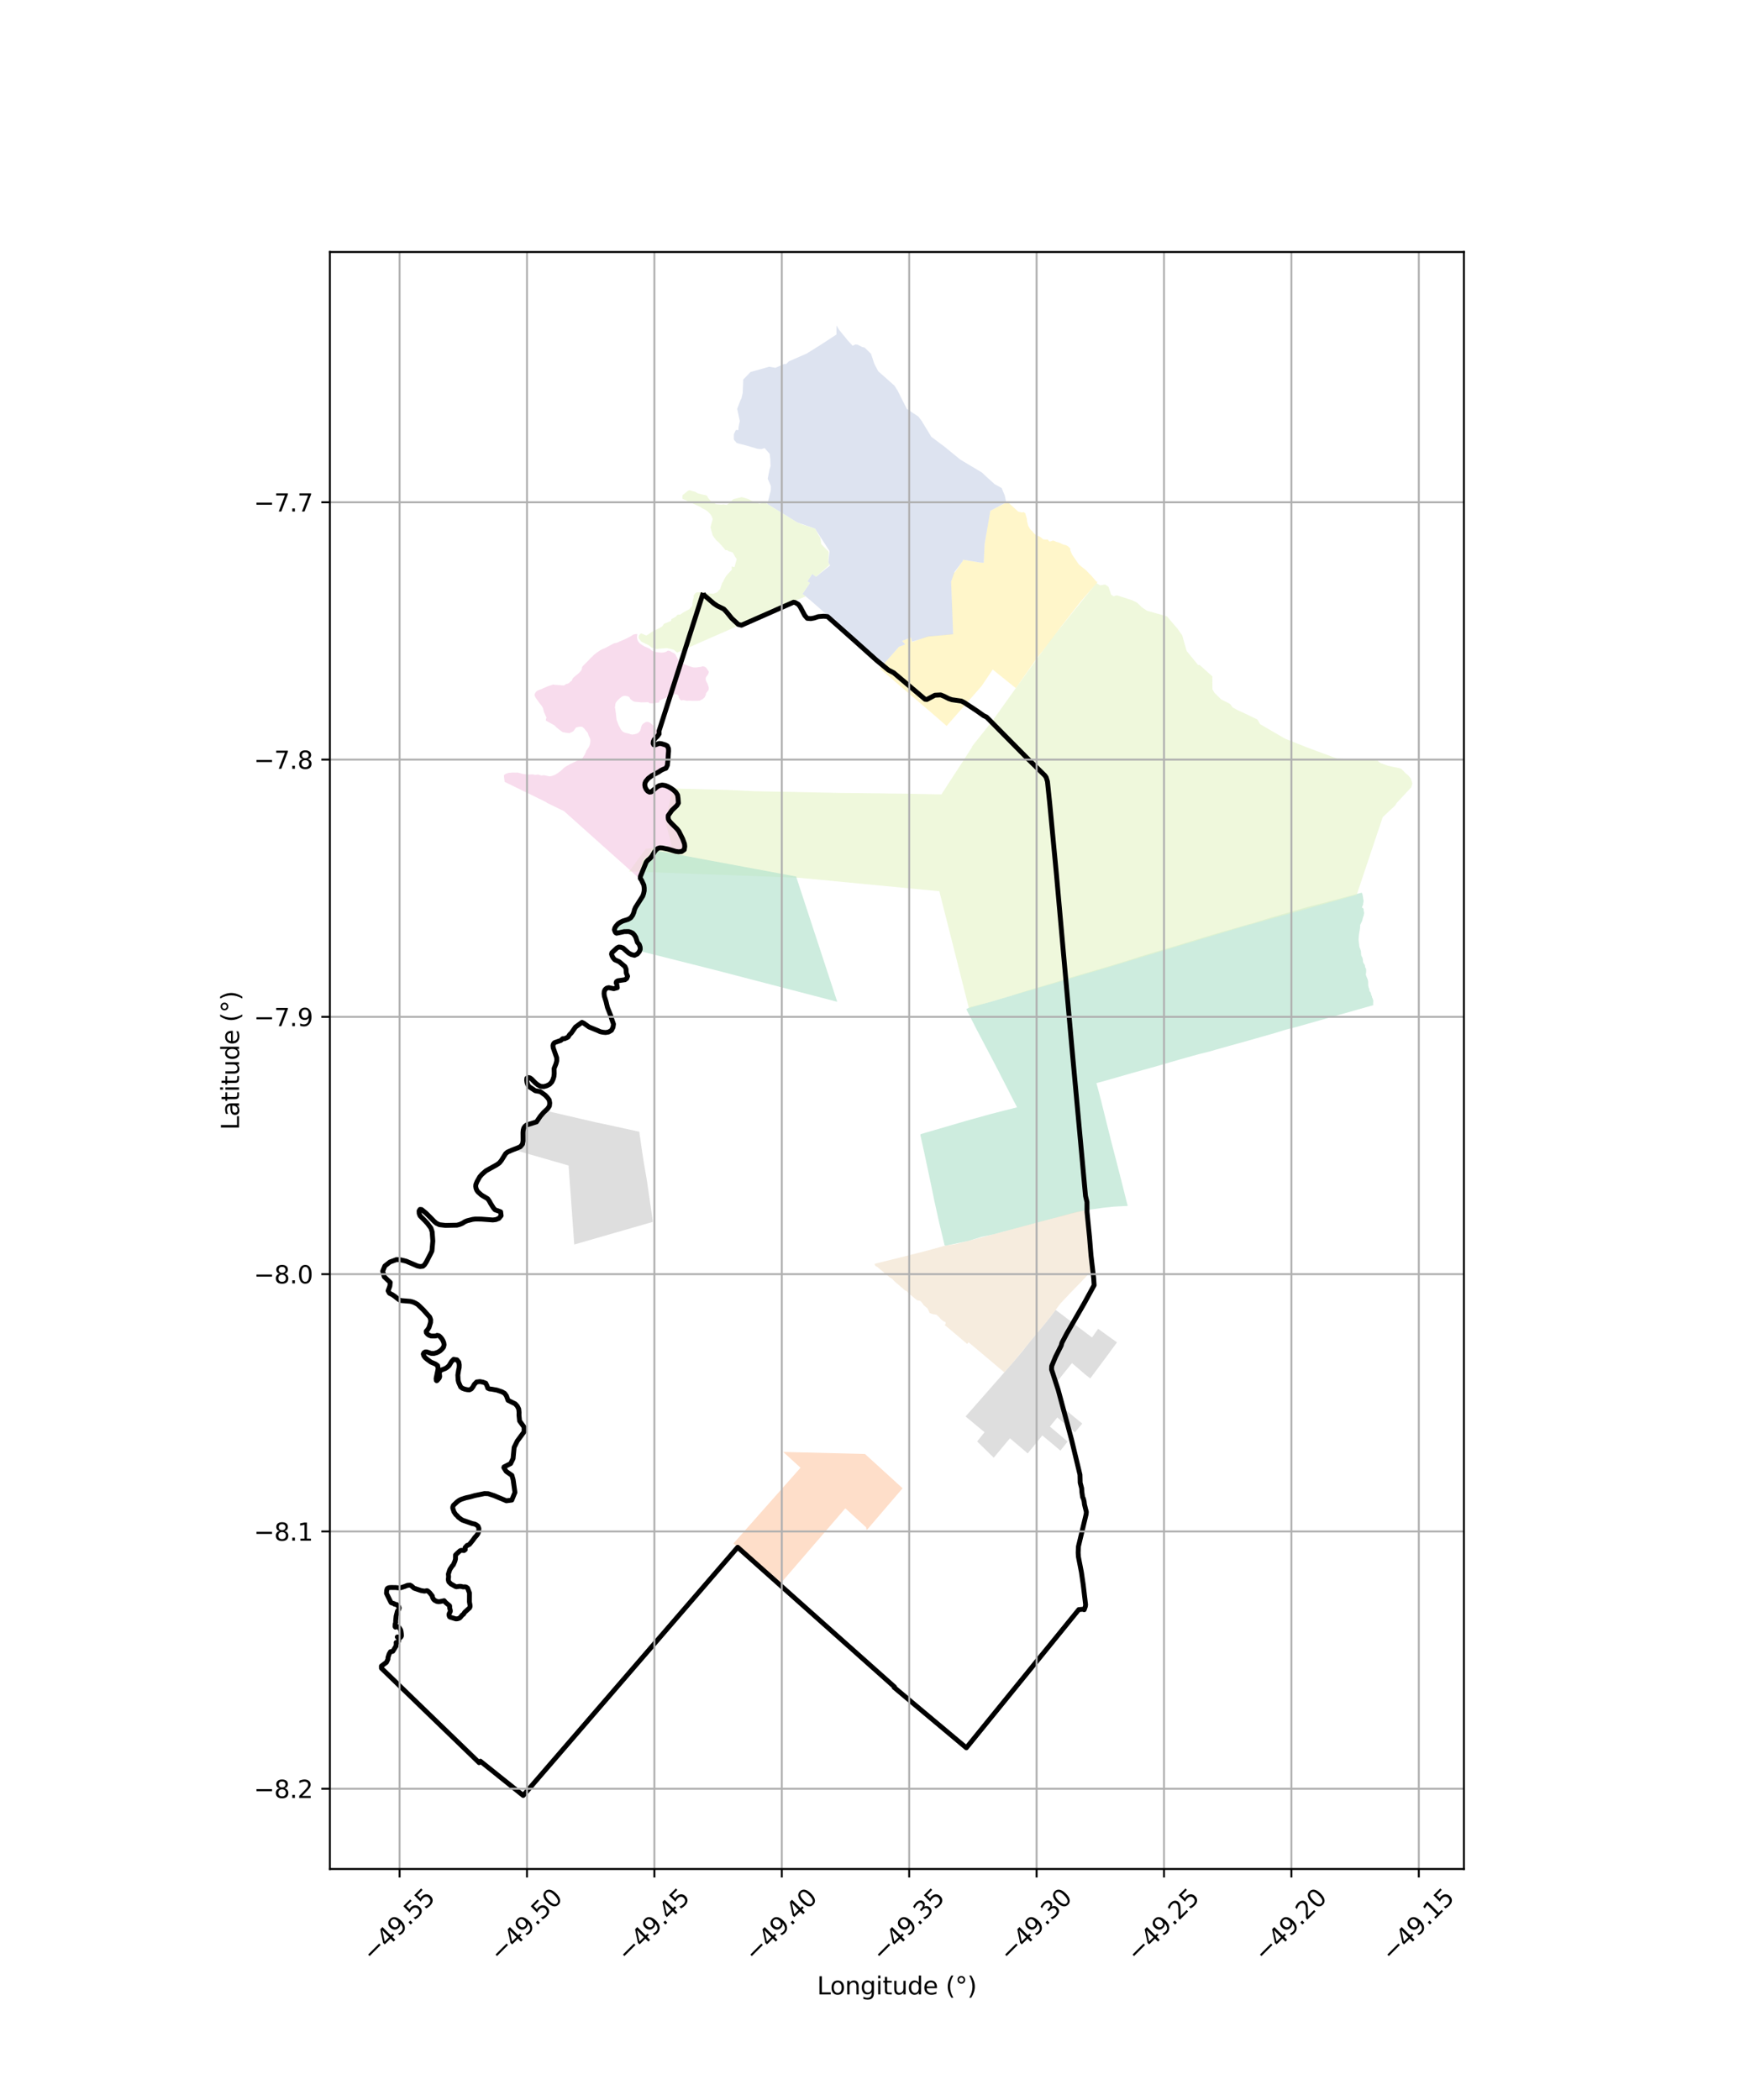 <?xml version="1.0" encoding="utf-8" standalone="no"?>
<!DOCTYPE svg PUBLIC "-//W3C//DTD SVG 1.1//EN"
  "http://www.w3.org/Graphics/SVG/1.1/DTD/svg11.dtd">
<svg xmlns:xlink="http://www.w3.org/1999/xlink" width="720pt" height="864pt" viewBox="0 0 720 864" xmlns="http://www.w3.org/2000/svg" version="1.1">
 <defs>
  <style type="text/css">*{stroke-linejoin: round; stroke-linecap: butt}</style>
 </defs>
 <g id="figure_1">
  <g id="patch_1">
   <path d="M 0 864 
L 720 864 
L 720 0 
L 0 0 
z
" style="fill: #ffffff"/>
  </g>
  <g id="axes_1">
   <g id="patch_2">
    <path d="M 135.712 768.96 
L 602.288 768.96 
L 602.288 103.68 
L 135.712 103.68 
z
" style="fill: #ffffff"/>
   </g>
   <g id="PatchCollection_1">
    <path d="M 322.232 597.366 
L 355.875 598.207 
L 371.349 612.313 
L 357.132 628.903 
L 356.55 629.533 
L 356.327 628.374 
L 347.79 620.566 
L 347.71 620.653 
L 320.652 652.044 
L 316.253 648.093 
L 301.776 635.02 
L 329.354 603.861 
L 322.232 597.366 
" clip-path="url(#pe0e1d22120)" style="fill: #fdcdac; fill-opacity: 0.65"/>
    <path d="M 453.421 547.878 
L 456.46 550.066 
L 459.373 552.16 
L 459.549 552.305 
L 455.862 557.322 
L 455.806 557.395 
L 454.255 559.493 
L 448.568 567.116 
L 446.513 565.53 
L 444.561 563.837 
L 441.045 560.817 
L 434.797 568.582 
L 437.915 579.667 
L 445.266 585.705 
L 442.24 589.331 
L 440.141 587.551 
L 439.736 587.207 
L 434.99 583.154 
L 434.938 583.276 
L 431.957 586.926 
L 436.093 590.426 
L 439.251 593.091 
L 436.286 596.843 
L 432.986 594.039 
L 428.83 590.597 
L 426.567 593.404 
L 422.83 597.967 
L 415.51 591.742 
L 408.854 599.742 
L 406.89 597.822 
L 404.802 595.772 
L 402.027 593.045 
L 405.075 589.265 
L 397.256 582.774 
L 399.689 580.03 
L 411.603 566.471 
L 411.976 566.052 
L 413.215 564.63 
L 417.064 560.187 
L 417.151 560.097 
L 419.65 557.143 
L 420.969 555.538 
L 422.257 553.877 
L 423.591 552.229 
L 425.592 549.761 
L 427.399 547.601 
L 429.414 545.227 
L 431.535 542.581 
L 434.232 539.025 
L 434.312 538.916 
L 441.569 544.408 
L 441.752 544.578 
L 449.294 550.27 
L 451.806 546.716 
L 453.421 547.878 
" clip-path="url(#pe0e1d22120)" style="fill: #cccccc; fill-opacity: 0.65"/>
    <path d="M 481.174 437.122 
L 474.997 438.913 
L 473.161 439.422 
L 470.609 440.138 
L 465.871 441.445 
L 461.92 442.588 
L 453.455 445.002 
L 451.095 445.625 
L 452.109 449.314 
L 452.936 452.509 
L 453.516 454.879 
L 454.048 456.981 
L 454.878 460.338 
L 456.225 465.718 
L 457.178 469.542 
L 457.913 472.404 
L 459.057 476.794 
L 460.484 482.361 
L 460.55 482.593 
L 461.832 487.65 
L 463.47 494.205 
L 463.992 496.141 
L 458.45 496.438 
L 454.373 496.852 
L 447.779 497.73 
L 447.207 497.808 
L 441.097 499.248 
L 436.315 500.537 
L 431.327 501.809 
L 426.624 503.055 
L 422.1 504.295 
L 414.344 506.345 
L 408.617 507.877 
L 403.82 508.889 
L 398.403 510.56 
L 388.96 512.53 
L 388.625 512.316 
L 386.401 503.039 
L 384.379 493.873 
L 383.159 487.893 
L 380.355 474.652 
L 378.653 466.927 
L 378.848 466.599 
L 397.678 461.098 
L 407.586 458.348 
L 418.453 455.575 
L 417.419 453.595 
L 416.245 451.33 
L 414.486 447.849 
L 411.992 443.007 
L 411.7 442.437 
L 410.622 440.328 
L 407.577 434.489 
L 407.293 433.951 
L 405.247 430.076 
L 403.446 426.648 
L 402.835 425.497 
L 401.639 423.213 
L 397.564 415.196 
L 399.092 414.37 
L 406.736 412.397 
L 415.816 409.717 
L 418.874 408.731 
L 427.374 406.169 
L 432.989 404.537 
L 438.538 402.767 
L 439.092 402.591 
L 447.921 400.032 
L 450.469 399.25 
L 452.461 398.699 
L 460.7 396.228 
L 465.938 394.573 
L 469.104 393.542 
L 475.492 391.62 
L 479.949 390.295 
L 483.977 389.123 
L 487.993 387.893 
L 495.07 385.722 
L 500.486 384.096 
L 502.998 383.364 
L 513.646 380.306 
L 514.918 379.997 
L 522.77 377.568 
L 524.897 376.933 
L 528.402 375.93 
L 531.918 374.919 
L 533.708 374.408 
L 535.142 373.97 
L 536.693 373.511 
L 539.263 372.819 
L 542.946 371.885 
L 545.749 371.177 
L 548.482 370.426 
L 549.919 370.07 
L 552.97 369.241 
L 560.055 367.324 
L 560.28 367.224 
L 560.313 367.511 
L 560.481 367.69 
L 560.654 368.397 
L 560.753 369.09 
L 560.932 370.098 
L 561.026 370.691 
L 560.971 371.117 
L 560.831 371.759 
L 560.842 372.032 
L 560.833 372.16 
L 560.635 372.561 
L 560.399 373.139 
L 560.36 373.374 
L 560.511 373.472 
L 560.84 373.694 
L 561.04 374.027 
L 561.049 374.253 
L 561.046 374.766 
L 561.158 375.085 
L 561.231 375.461 
L 561.245 375.708 
L 561.051 376.733 
L 560.789 377.401 
L 560.47 378.692 
L 560.265 379.205 
L 559.607 380.543 
L 559.609 381.077 
L 559.527 381.999 
L 559.417 382.813 
L 559.261 383.589 
L 559.11 384.585 
L 559.03 385.55 
L 558.965 386.657 
L 559.019 387.268 
L 559.149 388.239 
L 559.286 389.526 
L 559.444 390.006 
L 559.649 390.471 
L 559.933 391.315 
L 559.992 392.54 
L 560.03 392.939 
L 560.195 393.407 
L 560.414 393.779 
L 560.529 394.006 
L 560.596 394.238 
L 560.732 394.872 
L 560.793 395.652 
L 560.874 396.024 
L 561.138 396.405 
L 561.539 397.138 
L 561.676 398.005 
L 562.011 398.537 
L 562.054 398.807 
L 562.08 399.137 
L 562.087 399.495 
L 562.083 399.938 
L 562 400.468 
L 561.941 400.988 
L 562.226 401.851 
L 562.448 402.358 
L 562.629 402.784 
L 562.788 403.314 
L 562.899 403.917 
L 562.91 404.47 
L 562.905 405.185 
L 563.026 406.038 
L 563.182 406.535 
L 563.377 406.851 
L 563.413 407.316 
L 563.448 407.785 
L 563.712 408.068 
L 563.915 408.317 
L 564.032 408.703 
L 564.109 409.017 
L 564.196 409.433 
L 564.454 409.916 
L 564.486 410.201 
L 564.522 410.45 
L 564.628 410.587 
L 564.723 410.716 
L 564.757 410.899 
L 564.791 411.116 
L 564.923 411.352 
L 564.992 411.515 
L 565 411.665 
L 564.994 412.049 
L 564.958 412.607 
L 564.932 413.05 
L 564.996 413.56 
L 557.978 415.546 
L 557.548 415.668 
L 557.32 415.735 
L 551.674 417.341 
L 551.446 417.408 
L 547.988 418.38 
L 546.435 418.814 
L 543.472 419.662 
L 538.441 421.087 
L 533.689 422.436 
L 528.977 423.641 
L 524.301 425.095 
L 519.421 426.469 
L 519.225 426.538 
L 516.951 427.182 
L 513.294 428.22 
L 506.662 430.057 
L 499.836 431.973 
L 498.219 432.461 
L 497.608 432.629 
L 493.144 433.732 
L 488.53 435.019 
L 485.419 435.887 
L 481.174 437.122 
" clip-path="url(#pe0e1d22120)" style="fill: #b3e2cd; fill-opacity: 0.65"/>
    <path d="M 264.236 474.16 
L 265.043 479.311 
L 266.116 485.434 
L 268.623 502.713 
L 236.265 512.029 
L 233.927 479.527 
L 215.298 474.171 
L 210.986 473 
L 211.162 472.942 
L 214.031 471.812 
L 214.876 471.209 
L 215.106 469.992 
L 215.054 468.727 
L 215.107 466.846 
L 215.064 465.116 
L 215.676 463.384 
L 216.807 462.712 
L 218.459 462.279 
L 220.325 461.771 
L 220.847 461.261 
L 221.413 460.1 
L 222.437 458.884 
L 223.346 457.807 
L 224.26 457.007 
L 224.374 456.938 
L 245.293 461.793 
L 248.731 462.501 
L 257.112 464.328 
L 263.013 465.631 
L 264.236 474.16 
" clip-path="url(#pe0e1d22120)" style="fill: #cccccc; fill-opacity: 0.65"/>
    <path d="M 398.626 414.769 
L 386.467 366.675 
L 328.986 361.162 
L 258.865 358.528 
L 262.269 353.871 
L 265.674 349.213 
L 271.029 348.628 
L 276.384 348.042 
L 275.049 343.001 
L 273.714 337.96 
L 275.033 332.146 
L 276.353 326.332 
L 276.315 324.402 
L 299.132 324.992 
L 310.487 325.529 
L 344.976 326.222 
L 345.542 326.239 
L 350.803 326.281 
L 355.562 326.336 
L 359.621 326.387 
L 360.27 326.403 
L 361.786 326.402 
L 363.106 326.431 
L 366.377 326.484 
L 368.421 326.502 
L 373.26 326.543 
L 376.994 326.635 
L 378.892 326.68 
L 380.79 326.709 
L 382.256 326.74 
L 387.348 326.824 
L 390.09 322.573 
L 390.767 321.519 
L 392.815 318.361 
L 393.754 316.939 
L 394.159 316.33 
L 394.889 315.221 
L 398.042 310.314 
L 398.821 309.096 
L 399.986 307.285 
L 399.883 307.207 
L 400.714 306.085 
L 404.196 301.75 
L 408.058 296.911 
L 408.213 296.717 
L 412.1 291.28 
L 417.932 283.124 
L 432.454 263 
L 451.095 239.856 
L 451.705 240.261 
L 452.657 240.818 
L 454.697 240.48 
L 456.084 241.462 
L 457.16 244.665 
L 458.144 245.32 
L 459.5 244.927 
L 465.738 246.933 
L 467.786 247.912 
L 469.834 249.877 
L 471.881 251.267 
L 480.099 253.58 
L 484.526 258.742 
L 486.414 261.449 
L 487.078 263.831 
L 488.238 267.856 
L 491.929 272.365 
L 492.913 273.595 
L 493.568 273.592 
L 498.802 278.289 
L 498.81 280.353 
L 498.818 281.851 
L 498.826 283.549 
L 499.526 284.844 
L 500.686 286.072 
L 502.477 287.795 
L 506.008 289.571 
L 507.156 291.047 
L 508.876 292.027 
L 512.227 293.575 
L 517.338 296.029 
L 518.47 297.968 
L 528.628 303.862 
L 537.214 307.31 
L 549.963 312.047 
L 566.703 312.881 
L 567.787 313.873 
L 571.03 315.037 
L 573.194 315.526 
L 575.017 315.869 
L 576.509 316.279 
L 578.273 318.101 
L 579.613 319.255 
L 580.464 320.35 
L 581.08 322.361 
L 580.6 323.95 
L 574.51 330.506 
L 574.03 331.424 
L 572.458 332.834 
L 568.876 336.236 
L 558.187 368.153 
L 511.697 381.148 
L 487.55 388.376 
L 453.973 398.571 
L 438.931 402.947 
L 438.141 403.277 
L 398.626 414.769 
" clip-path="url(#pe0e1d22120)" style="fill: #e6f5c9; fill-opacity: 0.65"/>
    <path d="M 327.551 360.625 
L 269.496 349.836 
L 268.396 351.61 
L 267.868 352.422 
L 267.162 353.168 
L 266.131 353.975 
L 265.836 354.214 
L 265.515 355.048 
L 265.103 355.436 
L 264.928 356.032 
L 264.664 356.746 
L 264.431 357.55 
L 263.933 358.533 
L 263.788 359.307 
L 263.377 360.111 
L 262.996 360.916 
L 263.028 361.659 
L 263.384 362.104 
L 264.127 363.201 
L 264.543 364.047 
L 264.754 365.177 
L 264.788 366.277 
L 264.732 367.14 
L 264.469 367.854 
L 264.178 369.134 
L 263.415 370.445 
L 262.445 371.668 
L 261.503 372.623 
L 260.975 373.458 
L 260.741 374.083 
L 260.508 374.954 
L 260.334 375.996 
L 259.718 377.009 
L 258.924 377.993 
L 257.951 378.413 
L 257.124 378.595 
L 256.18 378.836 
L 255.266 379.286 
L 254.176 380.033 
L 253.498 380.363 
L 253.057 380.914 
L 252.646 381.54 
L 252.471 382.285 
L 252.504 383.117 
L 252.831 383.8 
L 253.305 384.066 
L 254.546 384.269 
L 255.49 384.117 
L 256.788 383.577 
L 257.644 383.514 
L 258.649 383.511 
L 260.127 383.862 
L 260.838 384.514 
L 261.259 385.355 
L 262.357 387.608 
L 263.255 389.841 
L 262.858 391.197 
L 293.882 399.017 
L 344.461 412.167 
L 327.551 360.625 
" clip-path="url(#pe0e1d22120)" style="fill: #b3e2cd; fill-opacity: 0.65"/>
    <path d="M 262.215 260.848 
L 262.214 260.892 
L 262.145 261.47 
L 262.092 261.976 
L 262.096 262.425 
L 262.183 262.974 
L 262.33 263.431 
L 262.472 263.725 
L 262.738 264.108 
L 262.838 264.288 
L 263.039 264.513 
L 263.384 264.79 
L 263.639 264.99 
L 263.85 265.143 
L 264.169 265.357 
L 264.4 265.499 
L 264.76 265.733 
L 264.81 265.753 
L 265.239 266.004 
L 265.861 266.242 
L 266.55 266.554 
L 267.025 266.75 
L 267.298 266.879 
L 267.641 267.215 
L 267.837 267.42 
L 267.981 267.457 
L 268.003 267.501 
L 268.434 267.851 
L 269.059 268.074 
L 270.016 268.285 
L 271.122 268.413 
L 272.06 268.533 
L 272.772 268.467 
L 273.676 268.299 
L 274.26 268.054 
L 274.615 267.768 
L 274.655 267.738 
L 274.869 267.697 
L 275.21 267.77 
L 275.499 267.801 
L 275.618 267.831 
L 276.107 268.106 
L 276.368 268.298 
L 276.572 268.388 
L 277.283 268.733 
L 277.717 269.054 
L 278.002 269.501 
L 278.463 270.416 
L 278.953 271.312 
L 279.659 272.192 
L 280.407 272.742 
L 281.084 273.121 
L 281.907 273.425 
L 282.371 273.577 
L 282.77 273.793 
L 283.663 274.106 
L 284.609 274.421 
L 285.357 274.593 
L 286.08 274.627 
L 286.684 274.591 
L 287.063 274.546 
L 287.383 274.473 
L 287.805 274.41 
L 288.138 274.388 
L 288.469 274.336 
L 288.833 274.204 
L 289.014 274.16 
L 289.338 274.163 
L 289.788 274.261 
L 290.093 274.41 
L 290.509 274.724 
L 290.889 275.185 
L 290.952 275.341 
L 291.135 275.635 
L 291.585 276.245 
L 291.626 276.351 
L 291.626 276.5 
L 291.571 276.786 
L 291.415 277.22 
L 291.064 277.82 
L 290.996 277.951 
L 290.917 278.042 
L 290.528 278.522 
L 290.405 278.758 
L 290.311 279.162 
L 290.361 279.369 
L 290.365 279.392 
L 290.402 279.407 
L 290.388 279.435 
L 290.353 279.557 
L 290.303 279.792 
L 290.498 280.041 
L 290.52 280.082 
L 290.64 280.484 
L 290.816 280.789 
L 291.142 281.372 
L 291.208 281.617 
L 291.445 282.317 
L 291.588 282.815 
L 291.606 283.118 
L 291.572 283.637 
L 291.535 283.785 
L 291.511 283.853 
L 291.385 284.088 
L 290.486 285.215 
L 290.422 285.474 
L 290.445 285.832 
L 290.18 286.272 
L 290.032 286.691 
L 289.963 286.818 
L 289.577 287.223 
L 289.111 287.621 
L 288.587 287.871 
L 288.044 288.207 
L 287.858 288.276 
L 286.615 288.347 
L 285.365 288.35 
L 284.276 288.321 
L 283.53 288.296 
L 283.254 288.285 
L 282.693 288.328 
L 282.117 288.248 
L 281.438 288.097 
L 281.092 288.076 
L 280.772 288.105 
L 280.364 288.18 
L 280.302 288.184 
L 280.172 288.138 
L 279.931 287.963 
L 279.645 287.554 
L 279.32 287.096 
L 279.223 286.909 
L 279.219 286.594 
L 279.12 286.219 
L 278.864 285.901 
L 278.579 285.704 
L 278.242 285.617 
L 277.873 285.603 
L 277.47 285.617 
L 277.345 285.686 
L 277.121 285.778 
L 276.586 286.007 
L 275.268 286.566 
L 274.74 286.791 
L 274.191 287.016 
L 273.229 287.405 
L 272.413 287.736 
L 271.614 288.087 
L 271.362 288.177 
L 271.264 288.921 
L 271.034 289.009 
L 270.332 289.131 
L 269.674 289.261 
L 269.263 289.299 
L 268.719 289.322 
L 268.622 289.386 
L 267.437 289.351 
L 267.175 289.296 
L 266.708 288.889 
L 266.635 288.901 
L 265.88 288.928 
L 265.207 288.966 
L 264.483 288.966 
L 264.28 288.961 
L 263.826 288.979 
L 262.812 288.857 
L 261.661 288.772 
L 261.102 288.711 
L 260.433 288.431 
L 259.436 287.724 
L 258.979 286.941 
L 258.949 286.916 
L 258.838 286.797 
L 258.434 286.53 
L 258.031 286.42 
L 257.827 286.405 
L 257.626 286.348 
L 257.21 286.273 
L 256.727 286.328 
L 256.019 286.507 
L 255.499 286.937 
L 255.251 287.084 
L 255.061 287.228 
L 254.84 287.447 
L 254.507 287.777 
L 253.997 288.249 
L 253.301 289.192 
L 253.299 289.247 
L 253.161 289.824 
L 253.094 290.471 
L 252.975 291.214 
L 252.99 291.214 
L 253.095 291.424 
L 253.186 292.015 
L 253.242 292.557 
L 253.336 293.161 
L 253.398 293.67 
L 253.488 294.263 
L 253.554 295.132 
L 253.63 295.646 
L 253.705 296.103 
L 253.728 296.309 
L 253.843 296.539 
L 254.193 297.507 
L 254.574 298.503 
L 254.828 298.922 
L 255.297 299.855 
L 255.556 300.281 
L 255.88 300.616 
L 255.964 300.778 
L 256.296 301.027 
L 256.672 301.27 
L 257.272 301.487 
L 257.785 301.634 
L 258.248 301.722 
L 258.808 301.86 
L 259.512 302.118 
L 260.004 302.21 
L 260.392 302.204 
L 261.095 302.079 
L 261.938 301.857 
L 262.478 301.614 
L 262.946 301.169 
L 263.377 300.669 
L 263.588 300.057 
L 263.719 299.453 
L 263.839 298.999 
L 264.006 298.523 
L 264.242 298.143 
L 264.57 297.765 
L 264.949 297.533 
L 265.276 297.313 
L 265.621 297.106 
L 265.826 297.045 
L 266.196 296.999 
L 266.429 297.006 
L 266.796 297.064 
L 267.025 297.129 
L 267.335 297.298 
L 267.961 297.755 
L 268.615 298.351 
L 269.153 298.979 
L 269.98 300.236 
L 270.394 301.058 
L 270.471 301.287 
L 270.483 301.394 
L 270.467 301.551 
L 270.364 301.813 
L 270.244 302.015 
L 270.054 302.237 
L 269.516 302.737 
L 269.011 303.252 
L 268.337 304.048 
L 268.01 304.668 
L 267.844 305.241 
L 267.839 305.902 
L 267.933 306.316 
L 267.977 306.446 
L 268.115 306.703 
L 268.465 307.142 
L 268.782 307.377 
L 269.094 307.482 
L 269.295 307.489 
L 269.521 307.442 
L 269.876 307.303 
L 270.214 307.128 
L 270.545 306.887 
L 270.78 306.746 
L 270.957 306.703 
L 271.247 306.672 
L 271.393 306.675 
L 271.504 306.689 
L 271.85 306.752 
L 272.551 306.916 
L 273.486 307.191 
L 273.853 307.402 
L 273.933 307.492 
L 274.309 308.142 
L 274.329 308.199 
L 274.334 308.266 
L 274.328 308.454 
L 274.284 308.95 
L 274.274 309.889 
L 274.181 310.853 
L 274.015 311.798 
L 273.924 313.029 
L 273.889 313.582 
L 273.78 314.384 
L 273.738 315.086 
L 273.693 315.225 
L 273.629 315.357 
L 273.566 315.427 
L 273.457 315.509 
L 273.113 315.634 
L 272.706 315.695 
L 272.51 315.74 
L 272.323 315.807 
L 271.841 316.086 
L 271.466 316.314 
L 271.009 316.585 
L 270.545 316.982 
L 270.408 317.09 
L 270.033 317.282 
L 269.746 317.429 
L 269.251 317.615 
L 268.85 317.767 
L 268.331 317.963 
L 267.582 318.299 
L 267.183 318.519 
L 266.875 318.727 
L 266.444 319.157 
L 266.225 319.372 
L 266.003 319.575 
L 265.772 319.812 
L 265.471 320.015 
L 265.085 320.406 
L 264.851 320.773 
L 264.66 321.148 
L 264.526 321.449 
L 264.5 321.738 
L 264.398 322.293 
L 264.316 323.232 
L 264.352 323.378 
L 264.425 323.643 
L 264.544 324.134 
L 264.647 324.443 
L 264.809 324.713 
L 264.89 324.856 
L 265.371 325.553 
L 265.739 326.01 
L 266.332 326.531 
L 266.951 326.855 
L 267.382 326.932 
L 267.687 326.895 
L 268.04 326.782 
L 268.365 326.625 
L 268.692 326.397 
L 269.194 325.986 
L 269.406 325.827 
L 269.817 325.429 
L 270.22 325 
L 270.643 324.619 
L 270.868 324.436 
L 271.242 324.192 
L 271.534 324.043 
L 271.848 323.936 
L 272.161 323.861 
L 272.477 323.854 
L 272.869 323.899 
L 273.42 324.035 
L 274.1 324.269 
L 274.574 324.494 
L 275.475 324.994 
L 276.145 325.408 
L 276.673 325.782 
L 277.225 326.286 
L 277.648 326.804 
L 277.836 327.121 
L 277.998 327.545 
L 278.134 328.001 
L 278.256 328.551 
L 278.285 329.194 
L 278.266 329.463 
L 278.343 329.644 
L 278.357 330.158 
L 278.248 330.49 
L 277.741 331.159 
L 277.292 331.581 
L 276.304 332.414 
L 275.847 332.822 
L 275.286 333.645 
L 275.087 334.121 
L 275.024 334.231 
L 274.822 334.382 
L 274.525 334.624 
L 274.226 335.285 
L 274.074 336.365 
L 274.178 337.183 
L 274.706 338.206 
L 275.164 338.801 
L 275.524 339.147 
L 275.624 339.289 
L 276.332 339.986 
L 276.561 340.223 
L 276.864 340.554 
L 277.59 341.222 
L 278.214 341.847 
L 278.365 342.05 
L 278.601 342.386 
L 278.866 342.91 
L 279.135 343.461 
L 279.38 343.888 
L 279.546 344.105 
L 279.712 344.42 
L 279.811 344.654 
L 279.972 345.25 
L 280.065 345.513 
L 280.158 345.698 
L 280.758 347.075 
L 280.878 347.365 
L 280.903 347.536 
L 280.935 348.211 
L 280.924 348.711 
L 280.896 348.863 
L 280.811 349.117 
L 280.763 349.213 
L 280.649 349.366 
L 280.548 349.445 
L 280.413 349.504 
L 280.036 349.611 
L 279.852 349.65 
L 279.673 349.677 
L 279.554 349.684 
L 279.131 349.655 
L 278.194 349.503 
L 277.956 349.45 
L 277.622 349.362 
L 276.91 349.097 
L 276.161 348.826 
L 275.495 348.569 
L 275.387 348.523 
L 275.056 348.345 
L 274.63 348.145 
L 274.349 348.075 
L 273.967 347.977 
L 273.47 347.867 
L 273.104 347.808 
L 272.888 347.812 
L 272.122 347.759 
L 271.67 347.788 
L 271.153 347.87 
L 270.979 347.886 
L 270.935 347.899 
L 270.292 348.038 
L 269.79 348.253 
L 269.357 348.469 
L 269.055 348.675 
L 268.854 348.865 
L 268.368 349.442 
L 267.972 350.009 
L 267.78 350.309 
L 267.614 350.631 
L 267.487 350.875 
L 267.303 351.259 
L 267.081 351.636 
L 266.867 351.95 
L 266.779 352.056 
L 266.601 352.223 
L 266.465 352.333 
L 266.156 352.545 
L 266.01 352.626 
L 265.713 352.796 
L 265.408 353.064 
L 265.011 353.474 
L 264.808 353.688 
L 264.618 353.973 
L 264.523 354.256 
L 264.126 355.545 
L 263.737 356.804 
L 263.591 357.469 
L 263.42 357.83 
L 263.2 358.492 
L 262.945 359.526 
L 262.663 360.175 
L 262.532 360.729 
L 262.46 360.941 
L 257.081 356.101 
L 256.995 356.023 
L 250.887 350.58 
L 232.075 333.741 
L 225.03 330.308 
L 224.745 330.062 
L 223.61 329.495 
L 222.849 329.103 
L 221.689 328.548 
L 220.746 328.076 
L 220.661 328.034 
L 207.613 321.678 
L 207.3 319.048 
L 207.552 318.72 
L 208.05 318.384 
L 209.059 318.041 
L 209.401 317.952 
L 209.856 317.94 
L 210.815 317.863 
L 212.147 317.867 
L 212.499 317.884 
L 212.991 317.841 
L 213.199 317.898 
L 213.621 318.019 
L 214.129 318.137 
L 214.611 318.285 
L 214.962 318.401 
L 215.453 318.476 
L 216.851 318.623 
L 217.366 318.664 
L 218.068 318.653 
L 218.576 318.615 
L 219.34 318.618 
L 220.059 318.788 
L 220.235 318.809 
L 220.514 318.759 
L 220.954 318.727 
L 221.189 318.666 
L 221.481 318.69 
L 222.738 319.078 
L 223.565 318.945 
L 224.175 319.008 
L 226.017 319.419 
L 226.829 319.316 
L 228.227 318.861 
L 228.922 318.4 
L 229.492 318.089 
L 229.99 317.67 
L 230.537 317.33 
L 230.663 317.181 
L 231.331 316.596 
L 231.802 316.12 
L 232.57 315.508 
L 233.049 315.21 
L 233.422 315.02 
L 234.165 314.617 
L 234.495 314.401 
L 234.813 314.266 
L 235.685 313.832 
L 236.29 313.557 
L 237.537 312.912 
L 238.804 312.362 
L 239.634 312.014 
L 239.988 311.388 
L 240.502 310.582 
L 240.889 309.794 
L 241.199 308.914 
L 241.793 308.082 
L 242.143 307.574 
L 242.235 307.386 
L 242.601 306.622 
L 242.833 305.608 
L 242.907 304.913 
L 242.911 304.525 
L 242.802 303.956 
L 242.758 303.788 
L 242.623 303.558 
L 242.29 302.905 
L 242.062 302.287 
L 241.887 301.693 
L 241.857 301.584 
L 241.615 301.272 
L 241.016 300.565 
L 240.411 299.795 
L 239.575 299.065 
L 239.529 299.014 
L 239.168 298.977 
L 238.612 298.974 
L 238.17 299.044 
L 237.473 299.195 
L 237.039 299.276 
L 236.775 299.622 
L 236.508 300.002 
L 236.174 300.494 
L 235.756 300.967 
L 235.397 301.121 
L 234.694 301.423 
L 234.309 301.648 
L 232.784 301.46 
L 232.08 301.305 
L 231.728 301.303 
L 231.315 301.097 
L 230.14 300.253 
L 228.967 299.283 
L 228.071 298.376 
L 227.903 298.304 
L 226.585 297.571 
L 225.346 296.926 
L 224.673 296.491 
L 224.57 296.362 
L 224.644 295.837 
L 224.868 295.266 
L 224.481 294.479 
L 224.405 294.287 
L 223.801 292.902 
L 223.633 292.245 
L 223.449 291.494 
L 222.913 290.447 
L 222.291 289.712 
L 221.406 288.524 
L 220.77 287.624 
L 220.331 286.974 
L 220.083 286.469 
L 219.952 286.076 
L 219.958 285.557 
L 220.269 284.996 
L 220.318 284.92 
L 220.607 284.559 
L 220.993 284.25 
L 221.386 284.035 
L 221.817 283.854 
L 222.239 283.7 
L 222.591 283.576 
L 222.939 283.438 
L 223.57 283.131 
L 223.914 282.994 
L 224.619 282.704 
L 225.198 282.448 
L 225.294 282.396 
L 225.646 282.257 
L 225.92 282.166 
L 226.278 282.066 
L 226.505 282.009 
L 226.811 281.903 
L 227.282 281.725 
L 227.35 281.702 
L 227.531 281.656 
L 227.742 281.633 
L 227.753 281.634 
L 227.88 281.66 
L 228.057 281.716 
L 228.267 281.756 
L 228.556 281.786 
L 228.804 281.785 
L 228.885 281.788 
L 229.042 281.803 
L 229.278 281.823 
L 229.617 281.858 
L 230.352 281.878 
L 230.838 281.934 
L 231.59 282.016 
L 232.071 282.02 
L 232.166 281.925 
L 232.398 281.757 
L 232.731 281.561 
L 233.048 281.4 
L 233.455 281.321 
L 233.701 281.229 
L 234.082 281.016 
L 234.924 280.253 
L 235.167 280.155 
L 235.336 279.79 
L 235.534 279.365 
L 235.694 279.045 
L 235.904 278.835 
L 236.13 278.632 
L 236.436 278.343 
L 237.036 277.839 
L 237.691 277.319 
L 238.027 277.03 
L 238.068 276.995 
L 238.513 276.532 
L 238.871 276.124 
L 239.146 275.804 
L 239.216 275.695 
L 239.297 275.543 
L 239.346 275.402 
L 239.388 275.162 
L 239.422 274.776 
L 239.447 274.685 
L 239.574 274.342 
L 239.678 274.183 
L 239.977 273.84 
L 240.353 273.456 
L 240.461 273.373 
L 240.512 273.321 
L 240.976 272.855 
L 241.276 272.552 
L 241.639 272.187 
L 242.043 271.779 
L 242.492 271.294 
L 242.831 270.948 
L 242.997 270.779 
L 243.193 270.59 
L 243.334 270.428 
L 243.518 270.245 
L 243.58 270.231 
L 243.733 270.126 
L 243.914 269.871 
L 244.161 269.631 
L 244.663 269.185 
L 245.177 268.805 
L 245.614 268.448 
L 246.28 268.011 
L 246.82 267.645 
L 247.674 267.166 
L 248.885 266.658 
L 249.852 266.15 
L 251.217 265.434 
L 252.37 264.812 
L 252.667 264.673 
L 252.844 264.63 
L 253.484 264.512 
L 253.828 264.441 
L 254.424 264.201 
L 254.787 263.99 
L 255.511 263.692 
L 256.277 263.367 
L 256.873 263.109 
L 257.772 262.679 
L 258.616 262.251 
L 259.346 261.862 
L 259.982 261.461 
L 260.397 261.197 
L 260.56 261.112 
L 260.776 261.024 
L 261.41 260.891 
L 261.943 260.856 
L 262.215 260.848 
" clip-path="url(#pe0e1d22120)" style="fill: #f4cae4; fill-opacity: 0.65"/>
    <path d="M 428.97 267.823 
L 426.194 271.377 
L 417.931 283.124 
L 412.279 278.569 
L 408.42 275.459 
L 403.879 282.247 
L 397.803 289.145 
L 397.626 289.376 
L 389.464 298.68 
L 385.61 295.309 
L 380.854 291.216 
L 371.7 283.378 
L 361.962 275.062 
L 363.192 273.654 
L 363.573 273.223 
L 369.502 266.519 
L 369.778 266.141 
L 372.473 265.112 
L 371.114 263.706 
L 372.048 263.332 
L 374.749 262.262 
L 375.267 264.018 
L 375.317 264.202 
L 380.497 262.144 
L 381.813 261.706 
L 383.474 261.579 
L 383.663 261.557 
L 386.398 261.41 
L 392.134 260.749 
L 392.028 258.676 
L 391.611 249.955 
L 391.562 247.484 
L 391.563 247.287 
L 391.539 246.082 
L 391.306 239.295 
L 392.408 235.68 
L 393.015 235.285 
L 396.108 230.818 
L 396.229 230.281 
L 402.904 231.421 
L 403.095 231.426 
L 404.741 231.538 
L 404.949 226.614 
L 405.111 223.759 
L 406.438 215.779 
L 407.456 210.175 
L 414.522 206.478 
L 418.909 210.491 
L 420.608 210.86 
L 421.11 210.672 
L 421.814 211.109 
L 422.497 213.526 
L 422.561 214.46 
L 423.046 216.333 
L 423.774 217.655 
L 424.219 218.131 
L 424.776 218.63 
L 425.086 219.072 
L 425.213 219.317 
L 425.351 219.35 
L 425.678 219.66 
L 425.974 219.879 
L 426.035 219.96 
L 426.7 220.344 
L 427.812 220.819 
L 428.447 221.27 
L 429.195 221.898 
L 430.055 221.987 
L 431.106 221.97 
L 431.498 222.569 
L 431.868 222.832 
L 432.416 222.682 
L 432.808 222.547 
L 432.998 222.436 
L 433.354 222.428 
L 434.059 222.668 
L 434.532 222.915 
L 434.956 223.017 
L 435.433 223.158 
L 436.184 223.414 
L 436.829 223.748 
L 437.463 224.074 
L 438.367 224.246 
L 438.985 224.5 
L 439.741 225.048 
L 440.45 225.829 
L 440.36 226.164 
L 440.33 226.395 
L 440.441 226.648 
L 441.098 228.182 
L 443.915 232.282 
L 444.861 233.06 
L 446.803 234.596 
L 449.181 237.057 
L 451.025 239.224 
L 451.556 239.43 
L 444.502 247.651 
L 436.608 257.747 
L 434.168 260.945 
L 433.01 262.455 
L 432.91 262.586 
L 428.97 267.823 
" clip-path="url(#pe0e1d22120)" style="fill: #fff2ae; fill-opacity: 0.65"/>
    <path d="M 340.51 253.474 
L 340.295 253.133 
L 337.862 250.863 
L 334.809 248.201 
L 333.111 246.722 
L 331.469 245.361 
L 330.148 244.402 
L 333.236 239.824 
L 332.209 239.202 
L 334.15 236.136 
L 335.746 237.275 
L 341.528 232.673 
L 340.809 231.363 
L 341.291 226.715 
L 335.33 217.489 
L 328.005 214.937 
L 315.689 207.345 
L 316.177 205.517 
L 316.461 204.382 
L 317.15 201.631 
L 317.162 199.949 
L 315.859 196.977 
L 316.541 193.436 
L 317.036 191.719 
L 316.915 188.735 
L 316.669 186.736 
L 314.602 184.371 
L 313.231 184.777 
L 311.73 184.667 
L 310.832 184.401 
L 307.588 183.442 
L 305.363 182.864 
L 303.139 182.286 
L 302.084 181.069 
L 301.922 180.678 
L 301.93 178.667 
L 302.735 176.933 
L 303.822 176.935 
L 303.824 175.84 
L 304.368 173.244 
L 303.307 168.218 
L 304.626 164.7 
L 305.063 163.85 
L 305.553 161.713 
L 305.79 156.166 
L 308.782 153.064 
L 316.465 150.883 
L 317.302 151.028 
L 319.057 151.334 
L 321.377 150.295 
L 322.551 149.77 
L 323.421 149.802 
L 324.567 148.666 
L 328.214 147.073 
L 331.861 145.48 
L 337.457 141.999 
L 344.14 137.633 
L 344.148 133.92 
L 345.354 135.854 
L 348.741 140.014 
L 350.795 142.251 
L 351.969 141.715 
L 352.801 141.794 
L 354.813 142.82 
L 355.732 142.986 
L 358.367 145.582 
L 359.735 149.72 
L 361.357 152.795 
L 363.085 154.29 
L 366.281 157.142 
L 368.006 158.681 
L 369.295 160.685 
L 371.485 165.049 
L 373.114 168.253 
L 377.847 171.384 
L 379.166 173.133 
L 383.178 179.719 
L 388.699 183.86 
L 395.058 189.063 
L 398.457 191.096 
L 404.03 194.431 
L 405.856 196.166 
L 409.16 199.151 
L 412.121 200.806 
L 413.415 203.958 
L 413.991 206.659 
L 407.456 210.175 
L 405.111 223.759 
L 404.741 231.538 
L 403.095 231.426 
L 396.229 230.281 
L 396.108 230.818 
L 392.698 235.345 
L 391.32 239.287 
L 392.134 260.749 
L 392.112 260.96 
L 381.851 261.895 
L 375.267 264.018 
L 374.749 262.262 
L 371.114 263.706 
L 372.473 265.112 
L 369.778 266.141 
L 369.502 266.519 
L 363.13 273.732 
L 340.51 253.474 
" clip-path="url(#pe0e1d22120)" style="fill: #cbd5e8; fill-opacity: 0.65"/>
    <path d="M 334.15 236.136 
L 332.209 239.202 
L 333.236 239.824 
L 330.148 244.402 
L 331.245 245.202 
L 331.469 245.361 
L 326.884 247.297 
L 326.716 247.594 
L 317.625 251.459 
L 304.42 257.156 
L 299.882 259.149 
L 292.705 262.279 
L 289.713 263.594 
L 287.73 264.466 
L 278.57 268.508 
L 277.303 267.383 
L 275.531 266.857 
L 275.324 266.886 
L 275.135 266.848 
L 274.384 266.632 
L 272.971 266.775 
L 271.052 266.919 
L 270.145 267.067 
L 268.194 266.473 
L 266.937 265.504 
L 263.855 263.99 
L 262.728 262.472 
L 262.848 261.478 
L 263.523 260.731 
L 263.95 260.637 
L 265.897 261.461 
L 266.715 261.007 
L 268.25 259.955 
L 269.13 259.471 
L 269.41 259.393 
L 272.438 257.763 
L 273.184 256.641 
L 276.127 255.449 
L 276.172 254.765 
L 278.121 253.681 
L 278.54 253.075 
L 279.085 252.854 
L 279.812 252.884 
L 281.237 251.919 
L 281.708 251.65 
L 283.645 250.615 
L 283.901 250.301 
L 284.826 249.301 
L 284.958 247.438 
L 285.422 245.696 
L 285.318 245.059 
L 286.085 244.048 
L 286.627 243.717 
L 288.763 243.65 
L 289.655 243.887 
L 290.826 244.173 
L 291.991 244.167 
L 292.486 244.217 
L 293.472 244.273 
L 295.096 243.675 
L 295.606 243.001 
L 296.292 242.379 
L 297.119 239.795 
L 297.453 239.441 
L 297.866 238.501 
L 298.724 237.002 
L 301.097 234.358 
L 301.046 233.087 
L 302.195 233.339 
L 302.572 231.964 
L 303.111 230.003 
L 302.426 229.042 
L 301.933 228.094 
L 301.43 227.27 
L 300.09 226.851 
L 299.619 226.719 
L 299.203 226.349 
L 298.448 226.335 
L 297.785 225.48 
L 295.728 223.17 
L 294.707 222.313 
L 293.806 221.13 
L 293.219 220.271 
L 292.303 216.959 
L 293.208 213.588 
L 292.776 212.314 
L 292.357 211.696 
L 291.35 210.582 
L 290.28 209.8 
L 288.827 209.078 
L 288.144 208.583 
L 285.868 207.517 
L 284.62 206.95 
L 280.713 205.18 
L 280.834 203.721 
L 283.046 201.911 
L 283.673 201.677 
L 286.154 202.395 
L 287.014 202.951 
L 288.522 203.369 
L 290.423 203.748 
L 290.942 204.052 
L 291.271 204.771 
L 292.345 206.07 
L 293.005 206.399 
L 294.558 207.414 
L 296.139 207.556 
L 296.795 207.604 
L 297.666 207.488 
L 298.949 207.737 
L 299.713 207.238 
L 300.816 206.215 
L 301.696 205.386 
L 305.15 204.525 
L 306.598 204.92 
L 308.199 205.455 
L 309.05 205.948 
L 312.514 207.3 
L 313.867 206.785 
L 314.435 206.569 
L 315.552 207.259 
L 315.789 207.414 
L 323.252 212.035 
L 328.005 214.937 
L 330.085 215.8 
L 335.33 217.489 
L 336.064 218.737 
L 336.664 220.003 
L 337.502 221.212 
L 337.932 223.9 
L 340.931 226.977 
L 340.809 231.363 
L 341.332 232.391 
L 335.746 237.275 
L 334.15 236.136 
" clip-path="url(#pe0e1d22120)" style="fill: #e6f5c9; fill-opacity: 0.65"/>
    <path d="M 447.266 498.304 
L 447.391 499.615 
L 447.495 500.698 
L 447.609 502.035 
L 447.731 503.454 
L 447.856 504.729 
L 447.96 505.828 
L 448.055 506.989 
L 448.126 507.449 
L 448.183 508.362 
L 448.305 509.155 
L 448.405 510.18 
L 448.492 511.145 
L 448.576 511.98 
L 448.645 512.652 
L 448.742 513.561 
L 448.745 514.024 
L 448.822 514.581 
L 448.887 515.436 
L 449.022 516.83 
L 449.139 517.943 
L 449.236 518.925 
L 449.339 519.973 
L 449.468 521.059 
L 449.655 522.278 
L 445.051 527.145 
L 440.078 532.269 
L 436.177 536.434 
L 434.312 538.915 
L 434.177 539.11 
L 433.171 540.425 
L 432.904 540.74 
L 431.534 542.581 
L 430.274 544.145 
L 429.413 545.227 
L 427.939 546.97 
L 427.4 547.598 
L 425.592 549.761 
L 424.195 551.476 
L 423.59 552.227 
L 422.257 553.878 
L 421.882 554.344 
L 417.149 560.095 
L 417.064 560.185 
L 415.031 562.554 
L 413.188 564.629 
L 405.133 557.826 
L 398.573 552.32 
L 398.5 552.259 
L 397.928 552.944 
L 390.318 546.508 
L 388.659 545.157 
L 389.142 544.601 
L 388.891 544.292 
L 389.105 544.132 
L 389.136 544.04 
L 388.051 543.519 
L 387.01 542.655 
L 386.19 541.716 
L 385.249 540.901 
L 383.745 540.666 
L 382.454 540.196 
L 381.887 538.895 
L 381.504 538.206 
L 381.037 537.842 
L 380.018 536.995 
L 379.426 536.087 
L 378.681 535.245 
L 377.295 534.954 
L 376.252 534.096 
L 375.229 533.225 
L 374.27 532.492 
L 373.494 531.726 
L 373.432 531.617 
L 372.925 531.114 
L 372.666 531.056 
L 372.254 530.817 
L 371.955 530.601 
L 370.802 529.56 
L 369.622 528.548 
L 368.545 527.642 
L 367.695 526.855 
L 367.129 526.215 
L 365.997 525.494 
L 364.621 524.36 
L 363.277 523.219 
L 362.001 522.139 
L 360.874 521.196 
L 360.199 520.886 
L 359.973 520.426 
L 359.809 520.149 
L 359.801 520.114 
L 359.834 520.02 
L 360.035 519.96 
L 360.511 519.801 
L 362.096 519.411 
L 363.604 519.035 
L 365.068 518.673 
L 366.721 518.266 
L 368.437 517.846 
L 370.088 517.446 
L 371.746 517.021 
L 373.382 516.602 
L 375.084 516.168 
L 376.944 515.699 
L 378.422 515.335 
L 378.868 515.228 
L 379.16 515.149 
L 383.846 513.892 
L 388.365 512.624 
L 388.725 512.532 
L 389.31 512.406 
L 389.499 512.379 
L 389.804 512.29 
L 391.038 512.182 
L 392.517 511.971 
L 393.777 511.741 
L 393.905 511.721 
L 395.245 511.33 
L 396.99 510.88 
L 398.402 510.508 
L 398.659 510.46 
L 400.219 510.06 
L 401.889 509.612 
L 403.535 509.178 
L 404.031 509.06 
L 405.096 508.784 
L 406.616 508.36 
L 408.212 507.951 
L 408.636 507.824 
L 410.129 507.46 
L 411.969 506.975 
L 413.656 506.527 
L 414.548 506.26 
L 415.259 506.084 
L 416.64 505.689 
L 418.206 505.252 
L 419.814 504.83 
L 421.512 504.391 
L 422.12 504.227 
L 423.007 503.974 
L 424.767 503.509 
L 426.678 503.028 
L 428.575 502.417 
L 430.653 501.954 
L 431.343 501.778 
L 432.54 501.454 
L 434.346 500.965 
L 435.955 500.515 
L 436.288 500.393 
L 437.55 500.048 
L 439.361 499.552 
L 441.117 499.094 
L 443.057 498.598 
L 444.941 498.188 
L 446.55 497.93 
L 447.179 497.822 
L 447.266 498.304 
" clip-path="url(#pe0e1d22120)" style="fill: #f1e2cc; fill-opacity: 0.65"/>
   </g>
   <g id="PatchCollection_2">
    <path d="M 289.313 243.926 
L 289.401 244.408 
L 289.763 244.923 
L 293.622 248.257 
L 295.13 249.281 
L 297.787 250.569 
L 299.016 251.881 
L 301.078 254.423 
L 303.742 256.891 
L 305.054 257.232 
L 326.479 247.778 
L 327.052 247.863 
L 328.417 248.607 
L 329.198 249.635 
L 331.097 253.214 
L 332.142 254.408 
L 333.581 254.522 
L 334.904 254.286 
L 336.695 253.706 
L 338.869 253.525 
L 340.479 253.688 
L 351.256 263.256 
L 360.655 271.679 
L 365.52 275.667 
L 367.723 276.817 
L 380.612 287.707 
L 381.368 287.772 
L 384.656 286.034 
L 387.039 285.913 
L 388.487 286.503 
L 390.324 287.446 
L 391.661 287.889 
L 395.572 288.452 
L 396.813 289.107 
L 402.069 292.578 
L 404.643 294.411 
L 405.904 295.027 
L 422.841 312.159 
L 429.874 319.053 
L 430.433 319.849 
L 430.956 321.557 
L 431.901 330.669 
L 434.586 359.055 
L 440.995 430.859 
L 446.616 492.061 
L 447.215 494.555 
L 447.234 498.608 
L 448.262 508.966 
L 448.87 516.518 
L 449.967 525.905 
L 450.158 528.77 
L 446.006 536.351 
L 438.885 548.687 
L 436.934 552.398 
L 436.576 553.658 
L 434.316 558.163 
L 432.696 562.035 
L 432.644 563.459 
L 435.374 571.858 
L 440.803 592.063 
L 444.336 606.764 
L 444.42 610.028 
L 445.029 612.338 
L 445.116 613.875 
L 445.427 615.997 
L 445.716 616.531 
L 446.026 617.692 
L 446.193 619.01 
L 446.957 622.071 
L 446.855 623.059 
L 443.69 636.299 
L 443.584 638.84 
L 443.691 640.516 
L 444.906 646.766 
L 445.686 652.119 
L 446.648 660.193 
L 446.564 660.905 
L 446.074 662.283 
L 445.459 662.091 
L 443.839 662.235 
L 397.575 719.107 
L 367.87 694.243 
L 368.069 694.089 
L 303.496 636.593 
L 215.262 738.72 
L 197.642 724.609 
L 197.121 725.214 
L 156.934 686.352 
L 156.92 685.472 
L 159.007 683.922 
L 159.6 682.658 
L 159.637 681.928 
L 160.104 680.475 
L 160.644 679.578 
L 161.595 679.403 
L 162.946 677.236 
L 163.023 676.297 
L 162.98 675.787 
L 163.026 675.784 
L 163.33 675.776 
L 163.717 675.612 
L 163.991 675.234 
L 164.07 674.671 
L 163.922 674.07 
L 163.45 673.5 
L 163.681 673.486 
L 163.9 673.651 
L 164.231 673.751 
L 164.722 673.749 
L 165.062 673.352 
L 165.16 673.017 
L 165.111 672.121 
L 164.981 671.127 
L 164.844 670.606 
L 164.302 669.733 
L 163.99 669.413 
L 163.593 669.25 
L 162.666 669.453 
L 162.516 669.142 
L 162.589 668.187 
L 162.816 667.451 
L 162.77 666.995 
L 162.976 664.951 
L 163.512 662.855 
L 164.05 662.184 
L 164.226 661.568 
L 164.058 661.039 
L 163.169 660.141 
L 162.322 660.025 
L 162.097 659.766 
L 161.213 659.503 
L 160.917 659.368 
L 160.326 658.236 
L 159.008 655.55 
L 159.085 654.359 
L 159.303 653.648 
L 159.55 653.401 
L 160.081 653.205 
L 160.889 653.15 
L 162.803 653.165 
L 164.117 653.305 
L 164.888 653.245 
L 166.412 652.746 
L 167.655 652.259 
L 168.696 652.173 
L 169.254 652.461 
L 170.354 653.426 
L 173.218 654.395 
L 174.639 654.636 
L 175.676 654.445 
L 175.938 654.529 
L 176.817 655.32 
L 177.874 656.668 
L 177.94 657.198 
L 178.322 657.897 
L 178.745 658.367 
L 179.768 658.892 
L 180.415 658.98 
L 181.065 658.934 
L 182.746 658.577 
L 183.338 659.299 
L 184.946 660.636 
L 185.013 660.805 
L 184.984 661.443 
L 185.282 662.621 
L 185.277 663.015 
L 184.822 663.896 
L 184.73 664.312 
L 184.789 664.723 
L 184.975 665.186 
L 185.363 665.403 
L 187.561 666.061 
L 188.146 666.026 
L 188.769 665.855 
L 189.281 665.561 
L 190.229 664.421 
L 190.676 664.163 
L 191.188 663.328 
L 193.173 661.549 
L 193.397 661.029 
L 193.395 660.532 
L 193.13 659.041 
L 193.153 655.429 
L 192.38 653.384 
L 191.822 652.982 
L 191.363 652.86 
L 190.563 652.909 
L 189.626 652.677 
L 188.962 652.667 
L 187.832 652.849 
L 187.391 652.725 
L 185.52 651.686 
L 184.804 650.968 
L 184.619 650.715 
L 184.435 649.844 
L 184.57 648.766 
L 184.476 647.611 
L 184.939 646.144 
L 185.171 645.603 
L 186.077 644.24 
L 186.49 643.845 
L 187.162 642.306 
L 187.396 641.404 
L 187.418 639.77 
L 188.158 639.033 
L 189.298 638.016 
L 189.861 637.848 
L 190.92 637.943 
L 191.422 637.53 
L 191.346 636.715 
L 192.15 635.839 
L 192.682 635.658 
L 193.193 635.344 
L 194.609 633.598 
L 195.341 632.57 
L 196.046 631.804 
L 196.626 630.978 
L 196.937 630.153 
L 197.032 628.836 
L 196.653 627.911 
L 195.956 627.361 
L 195.32 627.037 
L 194.311 626.841 
L 190.354 625.46 
L 189.913 625.216 
L 188.598 624.242 
L 188.065 623.584 
L 187.532 623.154 
L 186.782 622.04 
L 186.282 620.537 
L 186.287 620.031 
L 186.538 619.346 
L 188.038 617.929 
L 188.868 617.316 
L 189.679 616.892 
L 191.665 616.242 
L 193.367 615.875 
L 195.391 615.301 
L 199.32 614.499 
L 200.9 614.552 
L 203.257 615.339 
L 208.339 617.465 
L 210.571 617.176 
L 211.856 614.038 
L 211.131 608.823 
L 210.612 607.02 
L 208.266 605.379 
L 207.289 603.818 
L 207.383 603.53 
L 210.082 602.159 
L 211.097 600.095 
L 211.536 595.498 
L 212.837 592.854 
L 215.63 589.074 
L 215.623 587.15 
L 213.774 584.608 
L 213.532 582.3 
L 213.55 581.047 
L 213.411 579.705 
L 212.821 578.515 
L 211.948 577.572 
L 209.023 576.132 
L 208.349 574.286 
L 207.611 573.249 
L 206.546 572.651 
L 204.43 571.927 
L 202.32 571.547 
L 201.36 571.438 
L 200.7 571.133 
L 200.4 570.235 
L 199.849 569.086 
L 198.69 568.658 
L 197.461 568.424 
L 196.099 568.586 
L 195.147 569.562 
L 194.554 570.628 
L 193.941 571.431 
L 193.142 571.82 
L 192.236 571.762 
L 191.226 571.538 
L 190.267 571.184 
L 189.534 570.628 
L 188.724 568.799 
L 188.487 567.812 
L 188.368 565.737 
L 188.674 563.763 
L 188.915 562.688 
L 188.947 561.531 
L 188.756 560.427 
L 187.996 559.478 
L 186.645 559.256 
L 185.789 560.144 
L 184.764 561.845 
L 184.047 562.499 
L 183.243 563.027 
L 181.528 563.69 
L 180.708 564.487 
L 180.9 566.378 
L 180.672 567.028 
L 179.804 568.006 
L 179.62 568.046 
L 179.501 567.906 
L 179.429 567.151 
L 180.264 563.142 
L 180.059 561.859 
L 179.136 561.187 
L 177.285 560.404 
L 175.674 559.207 
L 174.924 558.576 
L 174.384 557.812 
L 174.148 557.078 
L 174.425 556.568 
L 174.964 556.23 
L 175.61 556.227 
L 177.432 556.836 
L 178.525 556.859 
L 179.526 556.582 
L 180.38 556.213 
L 181.217 555.65 
L 181.908 554.987 
L 182.477 554.244 
L 182.717 553.289 
L 182.571 552.379 
L 182.224 551.557 
L 181.776 550.803 
L 181.235 550.147 
L 180.588 549.572 
L 179.855 549.413 
L 179.256 549.661 
L 177.959 549.683 
L 177.331 549.651 
L 176.577 549.375 
L 175.898 548.914 
L 175.41 548.295 
L 175.349 547.714 
L 175.925 547.072 
L 176.527 546.123 
L 177.146 544.08 
L 177.187 542.973 
L 176.811 541.882 
L 174.116 538.865 
L 171.883 536.717 
L 170.96 536.168 
L 169.945 535.702 
L 168.856 535.404 
L 164.796 535.065 
L 163.966 534.595 
L 162.307 533.268 
L 161.409 532.672 
L 160.291 532.113 
L 160.123 531.914 
L 159.681 531.049 
L 160.399 529.128 
L 160.542 527.632 
L 158.101 525.315 
L 157.46 523.003 
L 158.318 520.887 
L 160.432 519.222 
L 163.158 518.221 
L 164.683 518.306 
L 167.154 518.897 
L 171.737 520.852 
L 172.832 521.079 
L 174.004 520.953 
L 174.695 520.328 
L 175.401 519.229 
L 177.058 516.011 
L 177.704 514.683 
L 178.08 510.592 
L 177.805 506.833 
L 177.281 505.24 
L 175.807 503.29 
L 174.802 502.207 
L 172.836 500.232 
L 172.463 499.261 
L 172.42 498.212 
L 172.814 497.584 
L 173.462 497.643 
L 175.218 499.073 
L 176.909 500.733 
L 178.605 502.48 
L 179.572 503.31 
L 180.803 503.874 
L 183.264 504.169 
L 188.005 504.068 
L 189.153 503.76 
L 190.289 503.272 
L 191.259 502.641 
L 192.18 502.262 
L 194.4 501.7 
L 195.544 501.553 
L 197.964 501.579 
L 202.749 501.934 
L 204.022 501.78 
L 205.268 501.268 
L 206.177 500.16 
L 205.989 498.579 
L 203.676 497.751 
L 203.046 497.03 
L 201.865 495.162 
L 201.333 494.173 
L 200.658 493.199 
L 198.843 492.127 
L 198.041 491.626 
L 196.647 490.383 
L 196.145 489.675 
L 195.84 488.864 
L 195.722 488.1 
L 195.776 487.368 
L 196.233 486.206 
L 197.387 484.178 
L 198.239 483.182 
L 199.942 481.696 
L 204.384 479.221 
L 205.418 478.49 
L 206.227 477.522 
L 208.03 474.648 
L 208.782 474.013 
L 210.685 473.165 
L 212.854 472.33 
L 214.084 471.797 
L 214.974 470.725 
L 215.2 469.411 
L 215.177 465.968 
L 215.265 464.956 
L 215.503 464.116 
L 215.978 463.41 
L 216.682 462.842 
L 220.726 461.584 
L 222.334 459.225 
L 223.712 457.64 
L 225.314 456.146 
L 226.039 455.055 
L 226.177 453.807 
L 225.946 452.517 
L 225.159 451.476 
L 224.275 450.563 
L 222.286 449.131 
L 220.206 448.752 
L 217.688 447.074 
L 217.149 446.319 
L 216.827 445.363 
L 216.685 444.411 
L 216.774 443.605 
L 217.27 443.313 
L 217.988 443.444 
L 218.686 443.925 
L 220.271 445.536 
L 221.266 446.349 
L 222.441 446.95 
L 223.722 447.048 
L 224.959 446.717 
L 226.124 446.118 
L 227.023 445.152 
L 227.552 444.048 
L 227.897 442.925 
L 228.023 441.741 
L 227.978 439.613 
L 228.737 437.71 
L 229.059 436.496 
L 229.046 435.212 
L 227.589 431.053 
L 227.501 430.14 
L 227.721 429.446 
L 228.189 428.95 
L 230.759 428.054 
L 231.493 427.359 
L 232.263 427.364 
L 233.708 426.683 
L 234.358 425.665 
L 235.055 425.005 
L 236.751 422.565 
L 239.438 420.63 
L 240.143 420.956 
L 242.337 422.518 
L 245.988 424.019 
L 246.962 424.469 
L 248.026 424.693 
L 249.162 424.803 
L 250.4 424.603 
L 251.575 423.904 
L 252.216 422.659 
L 252.411 421.342 
L 251.594 419.032 
L 251.256 417.838 
L 249.917 414.476 
L 249.342 412.062 
L 248.644 409.822 
L 248.537 408.821 
L 248.605 407.904 
L 248.946 407.126 
L 249.561 406.588 
L 250.427 406.346 
L 252.533 406.781 
L 253.975 406.376 
L 253.769 405.018 
L 253.497 404.339 
L 253.639 403.872 
L 254.143 403.533 
L 257.133 403.087 
L 257.845 402.566 
L 258.208 401.641 
L 257.68 400.354 
L 257.58 398.709 
L 257.139 397.689 
L 254.742 395.668 
L 252.918 394.861 
L 252.304 394.144 
L 251.845 393.331 
L 251.595 392.555 
L 251.732 391.982 
L 253.82 390.03 
L 254.571 389.644 
L 255.428 389.716 
L 256.348 390.048 
L 257.766 391.339 
L 258.651 392.117 
L 259.775 392.731 
L 261.065 393.047 
L 262.237 392.482 
L 263.015 391.541 
L 263.415 390.553 
L 263.374 389.686 
L 262.994 388.562 
L 262.229 387.703 
L 261.56 385.586 
L 260.995 384.676 
L 260.33 383.947 
L 259.496 383.533 
L 258.684 383.272 
L 256.843 383.287 
L 253.68 383.957 
L 253.363 383.775 
L 253.232 383.647 
L 253.05 383.298 
L 252.787 382.532 
L 252.97 381.771 
L 253.424 381.021 
L 254.371 380.002 
L 255.217 379.455 
L 256.198 378.956 
L 258.418 378.26 
L 259.543 377.585 
L 260.311 376.503 
L 260.792 375.36 
L 261.068 374.26 
L 261.502 373.27 
L 264.457 368.637 
L 264.812 367.625 
L 265.046 366.507 
L 265.049 365.328 
L 264.9 364.168 
L 263.963 362.156 
L 263.434 361.39 
L 263.479 360.59 
L 265.888 354.694 
L 266.524 353.922 
L 267.388 353.219 
L 268.19 352.322 
L 269.292 350.427 
L 269.918 349.655 
L 270.661 349.047 
L 271.509 348.807 
L 272.526 348.866 
L 274.776 349.337 
L 277.976 350.272 
L 279.163 350.446 
L 280.427 350.33 
L 281.523 349.575 
L 281.73 348.264 
L 281.619 347.174 
L 280.848 345.093 
L 279.308 342.025 
L 278.571 341.059 
L 276.1 338.598 
L 275.416 337.822 
L 275.013 337.099 
L 274.899 336.27 
L 274.947 335.513 
L 276.443 333.388 
L 278.524 331.393 
L 279.112 330.402 
L 278.968 328.396 
L 278.793 327.131 
L 278.076 325.968 
L 277.113 325.055 
L 276.053 324.304 
L 274.956 323.691 
L 273.762 323.188 
L 272.447 322.98 
L 271.216 323.246 
L 270.172 323.898 
L 267.948 325.792 
L 267.234 325.904 
L 266.5 325.525 
L 265.901 324.819 
L 265.435 323.88 
L 265.281 322.971 
L 265.357 322.202 
L 265.715 321.413 
L 266.684 320.267 
L 268.195 319.109 
L 271.031 317.591 
L 271.921 316.985 
L 272.834 316.513 
L 273.993 316.073 
L 274.585 314.842 
L 274.843 312.367 
L 274.985 310.034 
L 275.067 309.036 
L 275.035 307.949 
L 274.537 306.898 
L 273.731 306.459 
L 272.054 305.955 
L 271.219 305.869 
L 269.449 306.516 
L 268.964 306.421 
L 268.708 305.89 
L 268.778 305.119 
L 269.127 304.355 
L 269.704 303.668 
L 270.451 302.958 
L 271.179 301.952 
L 271.153 300.725 
L 289.313 243.926 
L 289.313 243.926 
" clip-path="url(#pe0e1d22120)" style="fill: none; stroke: #000000; stroke-width: 2"/>
   </g>
   <g id="matplotlib.axis_1">
    <g id="xtick_1">
     <g id="line2d_1">
      <path d="M 164.405 768.96 
L 164.405 103.68 
" clip-path="url(#pe0e1d22120)" style="fill: none; stroke: #b0b0b0; stroke-width: 0.8; stroke-linecap: square"/>
     </g>
     <g id="line2d_2">
      <defs>
       <path id="m5a2cb56073" d="M 0 0 
L 0 3.5 
" style="stroke: #000000; stroke-width: 0.8"/>
      </defs>
      <g>
       <use xlink:href="#m5a2cb56073" x="164.405" y="768.96" style="stroke: #000000; stroke-width: 0.8"/>
      </g>
     </g>
     <g id="text_1">
      <!-- −49.55 -->
      <g transform="translate(153.272 807.501) rotate(-45) scale(0.1 -0.1)">
       <defs>
        <path id="DejaVuSans-2212" d="M 678 2272 
L 4684 2272 
L 4684 1741 
L 678 1741 
L 678 2272 
z
" transform="scale(0.016)"/>
        <path id="DejaVuSans-34" d="M 2419 4116 
L 825 1625 
L 2419 1625 
L 2419 4116 
z
M 2253 4666 
L 3047 4666 
L 3047 1625 
L 3713 1625 
L 3713 1100 
L 3047 1100 
L 3047 0 
L 2419 0 
L 2419 1100 
L 313 1100 
L 313 1709 
L 2253 4666 
z
" transform="scale(0.016)"/>
        <path id="DejaVuSans-39" d="M 703 97 
L 703 672 
Q 941 559 1184 500 
Q 1428 441 1663 441 
Q 2288 441 2617 861 
Q 2947 1281 2994 2138 
Q 2813 1869 2534 1725 
Q 2256 1581 1919 1581 
Q 1219 1581 811 2004 
Q 403 2428 403 3163 
Q 403 3881 828 4315 
Q 1253 4750 1959 4750 
Q 2769 4750 3195 4129 
Q 3622 3509 3622 2328 
Q 3622 1225 3098 567 
Q 2575 -91 1691 -91 
Q 1453 -91 1209 -44 
Q 966 3 703 97 
z
M 1959 2075 
Q 2384 2075 2632 2365 
Q 2881 2656 2881 3163 
Q 2881 3666 2632 3958 
Q 2384 4250 1959 4250 
Q 1534 4250 1286 3958 
Q 1038 3666 1038 3163 
Q 1038 2656 1286 2365 
Q 1534 2075 1959 2075 
z
" transform="scale(0.016)"/>
        <path id="DejaVuSans-2e" d="M 684 794 
L 1344 794 
L 1344 0 
L 684 0 
L 684 794 
z
" transform="scale(0.016)"/>
        <path id="DejaVuSans-35" d="M 691 4666 
L 3169 4666 
L 3169 4134 
L 1269 4134 
L 1269 2991 
Q 1406 3038 1543 3061 
Q 1681 3084 1819 3084 
Q 2600 3084 3056 2656 
Q 3513 2228 3513 1497 
Q 3513 744 3044 326 
Q 2575 -91 1722 -91 
Q 1428 -91 1123 -41 
Q 819 9 494 109 
L 494 744 
Q 775 591 1075 516 
Q 1375 441 1709 441 
Q 2250 441 2565 725 
Q 2881 1009 2881 1497 
Q 2881 1984 2565 2268 
Q 2250 2553 1709 2553 
Q 1456 2553 1204 2497 
Q 953 2441 691 2322 
L 691 4666 
z
" transform="scale(0.016)"/>
       </defs>
       <use xlink:href="#DejaVuSans-2212"/>
       <use xlink:href="#DejaVuSans-34" transform="translate(83.789 0)"/>
       <use xlink:href="#DejaVuSans-39" transform="translate(147.412 0)"/>
       <use xlink:href="#DejaVuSans-2e" transform="translate(211.035 0)"/>
       <use xlink:href="#DejaVuSans-35" transform="translate(242.822 0)"/>
       <use xlink:href="#DejaVuSans-35" transform="translate(306.445 0)"/>
      </g>
     </g>
    </g>
    <g id="xtick_2">
     <g id="line2d_3">
      <path d="M 216.822 768.96 
L 216.822 103.68 
" clip-path="url(#pe0e1d22120)" style="fill: none; stroke: #b0b0b0; stroke-width: 0.8; stroke-linecap: square"/>
     </g>
     <g id="line2d_4">
      <g>
       <use xlink:href="#m5a2cb56073" x="216.822" y="768.96" style="stroke: #000000; stroke-width: 0.8"/>
      </g>
     </g>
     <g id="text_2">
      <!-- −49.50 -->
      <g transform="translate(205.689 807.501) rotate(-45) scale(0.1 -0.1)">
       <defs>
        <path id="DejaVuSans-30" d="M 2034 4250 
Q 1547 4250 1301 3770 
Q 1056 3291 1056 2328 
Q 1056 1369 1301 889 
Q 1547 409 2034 409 
Q 2525 409 2770 889 
Q 3016 1369 3016 2328 
Q 3016 3291 2770 3770 
Q 2525 4250 2034 4250 
z
M 2034 4750 
Q 2819 4750 3233 4129 
Q 3647 3509 3647 2328 
Q 3647 1150 3233 529 
Q 2819 -91 2034 -91 
Q 1250 -91 836 529 
Q 422 1150 422 2328 
Q 422 3509 836 4129 
Q 1250 4750 2034 4750 
z
" transform="scale(0.016)"/>
       </defs>
       <use xlink:href="#DejaVuSans-2212"/>
       <use xlink:href="#DejaVuSans-34" transform="translate(83.789 0)"/>
       <use xlink:href="#DejaVuSans-39" transform="translate(147.412 0)"/>
       <use xlink:href="#DejaVuSans-2e" transform="translate(211.035 0)"/>
       <use xlink:href="#DejaVuSans-35" transform="translate(242.822 0)"/>
       <use xlink:href="#DejaVuSans-30" transform="translate(306.445 0)"/>
      </g>
     </g>
    </g>
    <g id="xtick_3">
     <g id="line2d_5">
      <path d="M 269.239 768.96 
L 269.239 103.68 
" clip-path="url(#pe0e1d22120)" style="fill: none; stroke: #b0b0b0; stroke-width: 0.8; stroke-linecap: square"/>
     </g>
     <g id="line2d_6">
      <g>
       <use xlink:href="#m5a2cb56073" x="269.239" y="768.96" style="stroke: #000000; stroke-width: 0.8"/>
      </g>
     </g>
     <g id="text_3">
      <!-- −49.45 -->
      <g transform="translate(258.106 807.501) rotate(-45) scale(0.1 -0.1)">
       <use xlink:href="#DejaVuSans-2212"/>
       <use xlink:href="#DejaVuSans-34" transform="translate(83.789 0)"/>
       <use xlink:href="#DejaVuSans-39" transform="translate(147.412 0)"/>
       <use xlink:href="#DejaVuSans-2e" transform="translate(211.035 0)"/>
       <use xlink:href="#DejaVuSans-34" transform="translate(242.822 0)"/>
       <use xlink:href="#DejaVuSans-35" transform="translate(306.445 0)"/>
      </g>
     </g>
    </g>
    <g id="xtick_4">
     <g id="line2d_7">
      <path d="M 321.656 768.96 
L 321.656 103.68 
" clip-path="url(#pe0e1d22120)" style="fill: none; stroke: #b0b0b0; stroke-width: 0.8; stroke-linecap: square"/>
     </g>
     <g id="line2d_8">
      <g>
       <use xlink:href="#m5a2cb56073" x="321.656" y="768.96" style="stroke: #000000; stroke-width: 0.8"/>
      </g>
     </g>
     <g id="text_4">
      <!-- −49.40 -->
      <g transform="translate(310.523 807.501) rotate(-45) scale(0.1 -0.1)">
       <use xlink:href="#DejaVuSans-2212"/>
       <use xlink:href="#DejaVuSans-34" transform="translate(83.789 0)"/>
       <use xlink:href="#DejaVuSans-39" transform="translate(147.412 0)"/>
       <use xlink:href="#DejaVuSans-2e" transform="translate(211.035 0)"/>
       <use xlink:href="#DejaVuSans-34" transform="translate(242.822 0)"/>
       <use xlink:href="#DejaVuSans-30" transform="translate(306.445 0)"/>
      </g>
     </g>
    </g>
    <g id="xtick_5">
     <g id="line2d_9">
      <path d="M 374.073 768.96 
L 374.073 103.68 
" clip-path="url(#pe0e1d22120)" style="fill: none; stroke: #b0b0b0; stroke-width: 0.8; stroke-linecap: square"/>
     </g>
     <g id="line2d_10">
      <g>
       <use xlink:href="#m5a2cb56073" x="374.073" y="768.96" style="stroke: #000000; stroke-width: 0.8"/>
      </g>
     </g>
     <g id="text_5">
      <!-- −49.35 -->
      <g transform="translate(362.94 807.501) rotate(-45) scale(0.1 -0.1)">
       <defs>
        <path id="DejaVuSans-33" d="M 2597 2516 
Q 3050 2419 3304 2112 
Q 3559 1806 3559 1356 
Q 3559 666 3084 287 
Q 2609 -91 1734 -91 
Q 1441 -91 1130 -33 
Q 819 25 488 141 
L 488 750 
Q 750 597 1062 519 
Q 1375 441 1716 441 
Q 2309 441 2620 675 
Q 2931 909 2931 1356 
Q 2931 1769 2642 2001 
Q 2353 2234 1838 2234 
L 1294 2234 
L 1294 2753 
L 1863 2753 
Q 2328 2753 2575 2939 
Q 2822 3125 2822 3475 
Q 2822 3834 2567 4026 
Q 2313 4219 1838 4219 
Q 1578 4219 1281 4162 
Q 984 4106 628 3988 
L 628 4550 
Q 988 4650 1302 4700 
Q 1616 4750 1894 4750 
Q 2613 4750 3031 4423 
Q 3450 4097 3450 3541 
Q 3450 3153 3228 2886 
Q 3006 2619 2597 2516 
z
" transform="scale(0.016)"/>
       </defs>
       <use xlink:href="#DejaVuSans-2212"/>
       <use xlink:href="#DejaVuSans-34" transform="translate(83.789 0)"/>
       <use xlink:href="#DejaVuSans-39" transform="translate(147.412 0)"/>
       <use xlink:href="#DejaVuSans-2e" transform="translate(211.035 0)"/>
       <use xlink:href="#DejaVuSans-33" transform="translate(242.822 0)"/>
       <use xlink:href="#DejaVuSans-35" transform="translate(306.445 0)"/>
      </g>
     </g>
    </g>
    <g id="xtick_6">
     <g id="line2d_11">
      <path d="M 426.49 768.96 
L 426.49 103.68 
" clip-path="url(#pe0e1d22120)" style="fill: none; stroke: #b0b0b0; stroke-width: 0.8; stroke-linecap: square"/>
     </g>
     <g id="line2d_12">
      <g>
       <use xlink:href="#m5a2cb56073" x="426.49" y="768.96" style="stroke: #000000; stroke-width: 0.8"/>
      </g>
     </g>
     <g id="text_6">
      <!-- −49.30 -->
      <g transform="translate(415.357 807.501) rotate(-45) scale(0.1 -0.1)">
       <use xlink:href="#DejaVuSans-2212"/>
       <use xlink:href="#DejaVuSans-34" transform="translate(83.789 0)"/>
       <use xlink:href="#DejaVuSans-39" transform="translate(147.412 0)"/>
       <use xlink:href="#DejaVuSans-2e" transform="translate(211.035 0)"/>
       <use xlink:href="#DejaVuSans-33" transform="translate(242.822 0)"/>
       <use xlink:href="#DejaVuSans-30" transform="translate(306.445 0)"/>
      </g>
     </g>
    </g>
    <g id="xtick_7">
     <g id="line2d_13">
      <path d="M 478.907 768.96 
L 478.907 103.68 
" clip-path="url(#pe0e1d22120)" style="fill: none; stroke: #b0b0b0; stroke-width: 0.8; stroke-linecap: square"/>
     </g>
     <g id="line2d_14">
      <g>
       <use xlink:href="#m5a2cb56073" x="478.907" y="768.96" style="stroke: #000000; stroke-width: 0.8"/>
      </g>
     </g>
     <g id="text_7">
      <!-- −49.25 -->
      <g transform="translate(467.774 807.501) rotate(-45) scale(0.1 -0.1)">
       <defs>
        <path id="DejaVuSans-32" d="M 1228 531 
L 3431 531 
L 3431 0 
L 469 0 
L 469 531 
Q 828 903 1448 1529 
Q 2069 2156 2228 2338 
Q 2531 2678 2651 2914 
Q 2772 3150 2772 3378 
Q 2772 3750 2511 3984 
Q 2250 4219 1831 4219 
Q 1534 4219 1204 4116 
Q 875 4013 500 3803 
L 500 4441 
Q 881 4594 1212 4672 
Q 1544 4750 1819 4750 
Q 2544 4750 2975 4387 
Q 3406 4025 3406 3419 
Q 3406 3131 3298 2873 
Q 3191 2616 2906 2266 
Q 2828 2175 2409 1742 
Q 1991 1309 1228 531 
z
" transform="scale(0.016)"/>
       </defs>
       <use xlink:href="#DejaVuSans-2212"/>
       <use xlink:href="#DejaVuSans-34" transform="translate(83.789 0)"/>
       <use xlink:href="#DejaVuSans-39" transform="translate(147.412 0)"/>
       <use xlink:href="#DejaVuSans-2e" transform="translate(211.035 0)"/>
       <use xlink:href="#DejaVuSans-32" transform="translate(242.822 0)"/>
       <use xlink:href="#DejaVuSans-35" transform="translate(306.445 0)"/>
      </g>
     </g>
    </g>
    <g id="xtick_8">
     <g id="line2d_15">
      <path d="M 531.324 768.96 
L 531.324 103.68 
" clip-path="url(#pe0e1d22120)" style="fill: none; stroke: #b0b0b0; stroke-width: 0.8; stroke-linecap: square"/>
     </g>
     <g id="line2d_16">
      <g>
       <use xlink:href="#m5a2cb56073" x="531.324" y="768.96" style="stroke: #000000; stroke-width: 0.8"/>
      </g>
     </g>
     <g id="text_8">
      <!-- −49.20 -->
      <g transform="translate(520.191 807.501) rotate(-45) scale(0.1 -0.1)">
       <use xlink:href="#DejaVuSans-2212"/>
       <use xlink:href="#DejaVuSans-34" transform="translate(83.789 0)"/>
       <use xlink:href="#DejaVuSans-39" transform="translate(147.412 0)"/>
       <use xlink:href="#DejaVuSans-2e" transform="translate(211.035 0)"/>
       <use xlink:href="#DejaVuSans-32" transform="translate(242.822 0)"/>
       <use xlink:href="#DejaVuSans-30" transform="translate(306.445 0)"/>
      </g>
     </g>
    </g>
    <g id="xtick_9">
     <g id="line2d_17">
      <path d="M 583.741 768.96 
L 583.741 103.68 
" clip-path="url(#pe0e1d22120)" style="fill: none; stroke: #b0b0b0; stroke-width: 0.8; stroke-linecap: square"/>
     </g>
     <g id="line2d_18">
      <g>
       <use xlink:href="#m5a2cb56073" x="583.741" y="768.96" style="stroke: #000000; stroke-width: 0.8"/>
      </g>
     </g>
     <g id="text_9">
      <!-- −49.15 -->
      <g transform="translate(572.608 807.501) rotate(-45) scale(0.1 -0.1)">
       <defs>
        <path id="DejaVuSans-31" d="M 794 531 
L 1825 531 
L 1825 4091 
L 703 3866 
L 703 4441 
L 1819 4666 
L 2450 4666 
L 2450 531 
L 3481 531 
L 3481 0 
L 794 0 
L 794 531 
z
" transform="scale(0.016)"/>
       </defs>
       <use xlink:href="#DejaVuSans-2212"/>
       <use xlink:href="#DejaVuSans-34" transform="translate(83.789 0)"/>
       <use xlink:href="#DejaVuSans-39" transform="translate(147.412 0)"/>
       <use xlink:href="#DejaVuSans-2e" transform="translate(211.035 0)"/>
       <use xlink:href="#DejaVuSans-31" transform="translate(242.822 0)"/>
       <use xlink:href="#DejaVuSans-35" transform="translate(306.445 0)"/>
      </g>
     </g>
    </g>
    <g id="text_10">
     <!-- Longitude (°) -->
     <g transform="translate(336.14 820.57) scale(0.1 -0.1)">
      <defs>
       <path id="DejaVuSans-4c" d="M 628 4666 
L 1259 4666 
L 1259 531 
L 3531 531 
L 3531 0 
L 628 0 
L 628 4666 
z
" transform="scale(0.016)"/>
       <path id="DejaVuSans-6f" d="M 1959 3097 
Q 1497 3097 1228 2736 
Q 959 2375 959 1747 
Q 959 1119 1226 758 
Q 1494 397 1959 397 
Q 2419 397 2687 759 
Q 2956 1122 2956 1747 
Q 2956 2369 2687 2733 
Q 2419 3097 1959 3097 
z
M 1959 3584 
Q 2709 3584 3137 3096 
Q 3566 2609 3566 1747 
Q 3566 888 3137 398 
Q 2709 -91 1959 -91 
Q 1206 -91 779 398 
Q 353 888 353 1747 
Q 353 2609 779 3096 
Q 1206 3584 1959 3584 
z
" transform="scale(0.016)"/>
       <path id="DejaVuSans-6e" d="M 3513 2113 
L 3513 0 
L 2938 0 
L 2938 2094 
Q 2938 2591 2744 2837 
Q 2550 3084 2163 3084 
Q 1697 3084 1428 2787 
Q 1159 2491 1159 1978 
L 1159 0 
L 581 0 
L 581 3500 
L 1159 3500 
L 1159 2956 
Q 1366 3272 1645 3428 
Q 1925 3584 2291 3584 
Q 2894 3584 3203 3211 
Q 3513 2838 3513 2113 
z
" transform="scale(0.016)"/>
       <path id="DejaVuSans-67" d="M 2906 1791 
Q 2906 2416 2648 2759 
Q 2391 3103 1925 3103 
Q 1463 3103 1205 2759 
Q 947 2416 947 1791 
Q 947 1169 1205 825 
Q 1463 481 1925 481 
Q 2391 481 2648 825 
Q 2906 1169 2906 1791 
z
M 3481 434 
Q 3481 -459 3084 -895 
Q 2688 -1331 1869 -1331 
Q 1566 -1331 1297 -1286 
Q 1028 -1241 775 -1147 
L 775 -588 
Q 1028 -725 1275 -790 
Q 1522 -856 1778 -856 
Q 2344 -856 2625 -561 
Q 2906 -266 2906 331 
L 2906 616 
Q 2728 306 2450 153 
Q 2172 0 1784 0 
Q 1141 0 747 490 
Q 353 981 353 1791 
Q 353 2603 747 3093 
Q 1141 3584 1784 3584 
Q 2172 3584 2450 3431 
Q 2728 3278 2906 2969 
L 2906 3500 
L 3481 3500 
L 3481 434 
z
" transform="scale(0.016)"/>
       <path id="DejaVuSans-69" d="M 603 3500 
L 1178 3500 
L 1178 0 
L 603 0 
L 603 3500 
z
M 603 4863 
L 1178 4863 
L 1178 4134 
L 603 4134 
L 603 4863 
z
" transform="scale(0.016)"/>
       <path id="DejaVuSans-74" d="M 1172 4494 
L 1172 3500 
L 2356 3500 
L 2356 3053 
L 1172 3053 
L 1172 1153 
Q 1172 725 1289 603 
Q 1406 481 1766 481 
L 2356 481 
L 2356 0 
L 1766 0 
Q 1100 0 847 248 
Q 594 497 594 1153 
L 594 3053 
L 172 3053 
L 172 3500 
L 594 3500 
L 594 4494 
L 1172 4494 
z
" transform="scale(0.016)"/>
       <path id="DejaVuSans-75" d="M 544 1381 
L 544 3500 
L 1119 3500 
L 1119 1403 
Q 1119 906 1312 657 
Q 1506 409 1894 409 
Q 2359 409 2629 706 
Q 2900 1003 2900 1516 
L 2900 3500 
L 3475 3500 
L 3475 0 
L 2900 0 
L 2900 538 
Q 2691 219 2414 64 
Q 2138 -91 1772 -91 
Q 1169 -91 856 284 
Q 544 659 544 1381 
z
M 1991 3584 
L 1991 3584 
z
" transform="scale(0.016)"/>
       <path id="DejaVuSans-64" d="M 2906 2969 
L 2906 4863 
L 3481 4863 
L 3481 0 
L 2906 0 
L 2906 525 
Q 2725 213 2448 61 
Q 2172 -91 1784 -91 
Q 1150 -91 751 415 
Q 353 922 353 1747 
Q 353 2572 751 3078 
Q 1150 3584 1784 3584 
Q 2172 3584 2448 3432 
Q 2725 3281 2906 2969 
z
M 947 1747 
Q 947 1113 1208 752 
Q 1469 391 1925 391 
Q 2381 391 2643 752 
Q 2906 1113 2906 1747 
Q 2906 2381 2643 2742 
Q 2381 3103 1925 3103 
Q 1469 3103 1208 2742 
Q 947 2381 947 1747 
z
" transform="scale(0.016)"/>
       <path id="DejaVuSans-65" d="M 3597 1894 
L 3597 1613 
L 953 1613 
Q 991 1019 1311 708 
Q 1631 397 2203 397 
Q 2534 397 2845 478 
Q 3156 559 3463 722 
L 3463 178 
Q 3153 47 2828 -22 
Q 2503 -91 2169 -91 
Q 1331 -91 842 396 
Q 353 884 353 1716 
Q 353 2575 817 3079 
Q 1281 3584 2069 3584 
Q 2775 3584 3186 3129 
Q 3597 2675 3597 1894 
z
M 3022 2063 
Q 3016 2534 2758 2815 
Q 2500 3097 2075 3097 
Q 1594 3097 1305 2825 
Q 1016 2553 972 2059 
L 3022 2063 
z
" transform="scale(0.016)"/>
       <path id="DejaVuSans-20" transform="scale(0.016)"/>
       <path id="DejaVuSans-28" d="M 1984 4856 
Q 1566 4138 1362 3434 
Q 1159 2731 1159 2009 
Q 1159 1288 1364 580 
Q 1569 -128 1984 -844 
L 1484 -844 
Q 1016 -109 783 600 
Q 550 1309 550 2009 
Q 550 2706 781 3412 
Q 1013 4119 1484 4856 
L 1984 4856 
z
" transform="scale(0.016)"/>
       <path id="DejaVuSans-b0" d="M 1600 4347 
Q 1350 4347 1178 4173 
Q 1006 4000 1006 3750 
Q 1006 3503 1178 3333 
Q 1350 3163 1600 3163 
Q 1850 3163 2022 3333 
Q 2194 3503 2194 3750 
Q 2194 3997 2020 4172 
Q 1847 4347 1600 4347 
z
M 1600 4750 
Q 1800 4750 1984 4673 
Q 2169 4597 2303 4453 
Q 2447 4313 2519 4134 
Q 2591 3956 2591 3750 
Q 2591 3338 2302 3052 
Q 2013 2766 1594 2766 
Q 1172 2766 890 3047 
Q 609 3328 609 3750 
Q 609 4169 896 4459 
Q 1184 4750 1600 4750 
z
" transform="scale(0.016)"/>
       <path id="DejaVuSans-29" d="M 513 4856 
L 1013 4856 
Q 1481 4119 1714 3412 
Q 1947 2706 1947 2009 
Q 1947 1309 1714 600 
Q 1481 -109 1013 -844 
L 513 -844 
Q 928 -128 1133 580 
Q 1338 1288 1338 2009 
Q 1338 2731 1133 3434 
Q 928 4138 513 4856 
z
" transform="scale(0.016)"/>
      </defs>
      <use xlink:href="#DejaVuSans-4c"/>
      <use xlink:href="#DejaVuSans-6f" transform="translate(53.963 0)"/>
      <use xlink:href="#DejaVuSans-6e" transform="translate(115.145 0)"/>
      <use xlink:href="#DejaVuSans-67" transform="translate(178.523 0)"/>
      <use xlink:href="#DejaVuSans-69" transform="translate(242 0)"/>
      <use xlink:href="#DejaVuSans-74" transform="translate(269.783 0)"/>
      <use xlink:href="#DejaVuSans-75" transform="translate(308.992 0)"/>
      <use xlink:href="#DejaVuSans-64" transform="translate(372.371 0)"/>
      <use xlink:href="#DejaVuSans-65" transform="translate(435.848 0)"/>
      <use xlink:href="#DejaVuSans-20" transform="translate(497.371 0)"/>
      <use xlink:href="#DejaVuSans-28" transform="translate(529.158 0)"/>
      <use xlink:href="#DejaVuSans-b0" transform="translate(568.172 0)"/>
      <use xlink:href="#DejaVuSans-29" transform="translate(618.172 0)"/>
     </g>
    </g>
   </g>
   <g id="matplotlib.axis_2">
    <g id="ytick_1">
     <g id="line2d_19">
      <path d="M 135.712 735.936 
L 602.288 735.936 
" clip-path="url(#pe0e1d22120)" style="fill: none; stroke: #b0b0b0; stroke-width: 0.8; stroke-linecap: square"/>
     </g>
     <g id="line2d_20">
      <defs>
       <path id="m4e381a1c9f" d="M 0 0 
L -3.5 0 
" style="stroke: #000000; stroke-width: 0.8"/>
      </defs>
      <g>
       <use xlink:href="#m4e381a1c9f" x="135.712" y="735.936" style="stroke: #000000; stroke-width: 0.8"/>
      </g>
     </g>
     <g id="text_11">
      <!-- −8.2 -->
      <g transform="translate(104.429 739.735) scale(0.1 -0.1)">
       <defs>
        <path id="DejaVuSans-38" d="M 2034 2216 
Q 1584 2216 1326 1975 
Q 1069 1734 1069 1313 
Q 1069 891 1326 650 
Q 1584 409 2034 409 
Q 2484 409 2743 651 
Q 3003 894 3003 1313 
Q 3003 1734 2745 1975 
Q 2488 2216 2034 2216 
z
M 1403 2484 
Q 997 2584 770 2862 
Q 544 3141 544 3541 
Q 544 4100 942 4425 
Q 1341 4750 2034 4750 
Q 2731 4750 3128 4425 
Q 3525 4100 3525 3541 
Q 3525 3141 3298 2862 
Q 3072 2584 2669 2484 
Q 3125 2378 3379 2068 
Q 3634 1759 3634 1313 
Q 3634 634 3220 271 
Q 2806 -91 2034 -91 
Q 1263 -91 848 271 
Q 434 634 434 1313 
Q 434 1759 690 2068 
Q 947 2378 1403 2484 
z
M 1172 3481 
Q 1172 3119 1398 2916 
Q 1625 2713 2034 2713 
Q 2441 2713 2670 2916 
Q 2900 3119 2900 3481 
Q 2900 3844 2670 4047 
Q 2441 4250 2034 4250 
Q 1625 4250 1398 4047 
Q 1172 3844 1172 3481 
z
" transform="scale(0.016)"/>
       </defs>
       <use xlink:href="#DejaVuSans-2212"/>
       <use xlink:href="#DejaVuSans-38" transform="translate(83.789 0)"/>
       <use xlink:href="#DejaVuSans-2e" transform="translate(147.412 0)"/>
       <use xlink:href="#DejaVuSans-32" transform="translate(179.199 0)"/>
      </g>
     </g>
    </g>
    <g id="ytick_2">
     <g id="line2d_21">
      <path d="M 135.712 630.08 
L 602.288 630.08 
" clip-path="url(#pe0e1d22120)" style="fill: none; stroke: #b0b0b0; stroke-width: 0.8; stroke-linecap: square"/>
     </g>
     <g id="line2d_22">
      <g>
       <use xlink:href="#m4e381a1c9f" x="135.712" y="630.08" style="stroke: #000000; stroke-width: 0.8"/>
      </g>
     </g>
     <g id="text_12">
      <!-- −8.1 -->
      <g transform="translate(104.429 633.879) scale(0.1 -0.1)">
       <use xlink:href="#DejaVuSans-2212"/>
       <use xlink:href="#DejaVuSans-38" transform="translate(83.789 0)"/>
       <use xlink:href="#DejaVuSans-2e" transform="translate(147.412 0)"/>
       <use xlink:href="#DejaVuSans-31" transform="translate(179.199 0)"/>
      </g>
     </g>
    </g>
    <g id="ytick_3">
     <g id="line2d_23">
      <path d="M 135.712 524.223 
L 602.288 524.223 
" clip-path="url(#pe0e1d22120)" style="fill: none; stroke: #b0b0b0; stroke-width: 0.8; stroke-linecap: square"/>
     </g>
     <g id="line2d_24">
      <g>
       <use xlink:href="#m4e381a1c9f" x="135.712" y="524.223" style="stroke: #000000; stroke-width: 0.8"/>
      </g>
     </g>
     <g id="text_13">
      <!-- −8.0 -->
      <g transform="translate(104.429 528.022) scale(0.1 -0.1)">
       <use xlink:href="#DejaVuSans-2212"/>
       <use xlink:href="#DejaVuSans-38" transform="translate(83.789 0)"/>
       <use xlink:href="#DejaVuSans-2e" transform="translate(147.412 0)"/>
       <use xlink:href="#DejaVuSans-30" transform="translate(179.199 0)"/>
      </g>
     </g>
    </g>
    <g id="ytick_4">
     <g id="line2d_25">
      <path d="M 135.712 418.367 
L 602.288 418.367 
" clip-path="url(#pe0e1d22120)" style="fill: none; stroke: #b0b0b0; stroke-width: 0.8; stroke-linecap: square"/>
     </g>
     <g id="line2d_26">
      <g>
       <use xlink:href="#m4e381a1c9f" x="135.712" y="418.367" style="stroke: #000000; stroke-width: 0.8"/>
      </g>
     </g>
     <g id="text_14">
      <!-- −7.9 -->
      <g transform="translate(104.429 422.166) scale(0.1 -0.1)">
       <defs>
        <path id="DejaVuSans-37" d="M 525 4666 
L 3525 4666 
L 3525 4397 
L 1831 0 
L 1172 0 
L 2766 4134 
L 525 4134 
L 525 4666 
z
" transform="scale(0.016)"/>
       </defs>
       <use xlink:href="#DejaVuSans-2212"/>
       <use xlink:href="#DejaVuSans-37" transform="translate(83.789 0)"/>
       <use xlink:href="#DejaVuSans-2e" transform="translate(147.412 0)"/>
       <use xlink:href="#DejaVuSans-39" transform="translate(179.199 0)"/>
      </g>
     </g>
    </g>
    <g id="ytick_5">
     <g id="line2d_27">
      <path d="M 135.712 312.511 
L 602.288 312.511 
" clip-path="url(#pe0e1d22120)" style="fill: none; stroke: #b0b0b0; stroke-width: 0.8; stroke-linecap: square"/>
     </g>
     <g id="line2d_28">
      <g>
       <use xlink:href="#m4e381a1c9f" x="135.712" y="312.511" style="stroke: #000000; stroke-width: 0.8"/>
      </g>
     </g>
     <g id="text_15">
      <!-- −7.8 -->
      <g transform="translate(104.429 316.31) scale(0.1 -0.1)">
       <use xlink:href="#DejaVuSans-2212"/>
       <use xlink:href="#DejaVuSans-37" transform="translate(83.789 0)"/>
       <use xlink:href="#DejaVuSans-2e" transform="translate(147.412 0)"/>
       <use xlink:href="#DejaVuSans-38" transform="translate(179.199 0)"/>
      </g>
     </g>
    </g>
    <g id="ytick_6">
     <g id="line2d_29">
      <path d="M 135.712 206.654 
L 602.288 206.654 
" clip-path="url(#pe0e1d22120)" style="fill: none; stroke: #b0b0b0; stroke-width: 0.8; stroke-linecap: square"/>
     </g>
     <g id="line2d_30">
      <g>
       <use xlink:href="#m4e381a1c9f" x="135.712" y="206.654" style="stroke: #000000; stroke-width: 0.8"/>
      </g>
     </g>
     <g id="text_16">
      <!-- −7.7 -->
      <g transform="translate(104.429 210.453) scale(0.1 -0.1)">
       <use xlink:href="#DejaVuSans-2212"/>
       <use xlink:href="#DejaVuSans-37" transform="translate(83.789 0)"/>
       <use xlink:href="#DejaVuSans-2e" transform="translate(147.412 0)"/>
       <use xlink:href="#DejaVuSans-37" transform="translate(179.199 0)"/>
      </g>
     </g>
    </g>
    <g id="text_17">
     <!-- Latitude (°) -->
     <g transform="translate(98.349 464.89) rotate(-90) scale(0.1 -0.1)">
      <defs>
       <path id="DejaVuSans-61" d="M 2194 1759 
Q 1497 1759 1228 1600 
Q 959 1441 959 1056 
Q 959 750 1161 570 
Q 1363 391 1709 391 
Q 2188 391 2477 730 
Q 2766 1069 2766 1631 
L 2766 1759 
L 2194 1759 
z
M 3341 1997 
L 3341 0 
L 2766 0 
L 2766 531 
Q 2569 213 2275 61 
Q 1981 -91 1556 -91 
Q 1019 -91 701 211 
Q 384 513 384 1019 
Q 384 1609 779 1909 
Q 1175 2209 1959 2209 
L 2766 2209 
L 2766 2266 
Q 2766 2663 2505 2880 
Q 2244 3097 1772 3097 
Q 1472 3097 1187 3025 
Q 903 2953 641 2809 
L 641 3341 
Q 956 3463 1253 3523 
Q 1550 3584 1831 3584 
Q 2591 3584 2966 3190 
Q 3341 2797 3341 1997 
z
" transform="scale(0.016)"/>
      </defs>
      <use xlink:href="#DejaVuSans-4c"/>
      <use xlink:href="#DejaVuSans-61" transform="translate(55.713 0)"/>
      <use xlink:href="#DejaVuSans-74" transform="translate(116.992 0)"/>
      <use xlink:href="#DejaVuSans-69" transform="translate(156.201 0)"/>
      <use xlink:href="#DejaVuSans-74" transform="translate(183.984 0)"/>
      <use xlink:href="#DejaVuSans-75" transform="translate(223.193 0)"/>
      <use xlink:href="#DejaVuSans-64" transform="translate(286.572 0)"/>
      <use xlink:href="#DejaVuSans-65" transform="translate(350.049 0)"/>
      <use xlink:href="#DejaVuSans-20" transform="translate(411.572 0)"/>
      <use xlink:href="#DejaVuSans-28" transform="translate(443.359 0)"/>
      <use xlink:href="#DejaVuSans-b0" transform="translate(482.373 0)"/>
      <use xlink:href="#DejaVuSans-29" transform="translate(532.373 0)"/>
     </g>
    </g>
   </g>
   <g id="patch_3">
    <path d="M 135.712 768.96 
L 135.712 103.68 
" style="fill: none; stroke: #000000; stroke-width: 0.8; stroke-linejoin: miter; stroke-linecap: square"/>
   </g>
   <g id="patch_4">
    <path d="M 602.288 768.96 
L 602.288 103.68 
" style="fill: none; stroke: #000000; stroke-width: 0.8; stroke-linejoin: miter; stroke-linecap: square"/>
   </g>
   <g id="patch_5">
    <path d="M 135.712 768.96 
L 602.288 768.96 
" style="fill: none; stroke: #000000; stroke-width: 0.8; stroke-linejoin: miter; stroke-linecap: square"/>
   </g>
   <g id="patch_6">
    <path d="M 135.712 103.68 
L 602.288 103.68 
" style="fill: none; stroke: #000000; stroke-width: 0.8; stroke-linejoin: miter; stroke-linecap: square"/>
   </g>
   <g id="legend_1">
    <g id="patch_7">
     <path d="M 122.798 970.546 
L 615.202 970.546 
Q 617.202 970.546 617.202 968.546 
L 617.202 909.016 
Q 617.202 907.016 615.202 907.016 
L 122.798 907.016 
Q 120.798 907.016 120.798 909.016 
L 120.798 968.546 
Q 120.798 970.546 122.798 970.546 
z
" style="fill: #ffffff; opacity: 0.8; stroke: #cccccc; stroke-linejoin: miter"/>
    </g>
    <g id="line2d_31">
     <defs>
      <path id="mdc5294d5e3" d="M 0 5 
C 1.326 5 2.598 4.473 3.536 3.536 
C 4.473 2.598 5 1.326 5 0 
C 5 -1.326 4.473 -2.598 3.536 -3.536 
C 2.598 -4.473 1.326 -5 0 -5 
C -1.326 -5 -2.598 -4.473 -3.536 -3.536 
C -4.473 -2.598 -5 -1.326 -5 0 
C -5 1.326 -4.473 2.598 -3.536 3.536 
C -2.598 4.473 -1.326 5 0 5 
z
"/>
     </defs>
     <g>
      <use xlink:href="#mdc5294d5e3" x="134.798" y="915.399" style="fill: #b3e2cd; fill-opacity: 0.65"/>
     </g>
    </g>
    <g id="text_18">
     <!-- PA ARRAIAS -->
     <g transform="translate(152.798 918.899) scale(0.1 -0.1)">
      <defs>
       <path id="DejaVuSans-50" d="M 1259 4147 
L 1259 2394 
L 2053 2394 
Q 2494 2394 2734 2622 
Q 2975 2850 2975 3272 
Q 2975 3691 2734 3919 
Q 2494 4147 2053 4147 
L 1259 4147 
z
M 628 4666 
L 2053 4666 
Q 2838 4666 3239 4311 
Q 3641 3956 3641 3272 
Q 3641 2581 3239 2228 
Q 2838 1875 2053 1875 
L 1259 1875 
L 1259 0 
L 628 0 
L 628 4666 
z
" transform="scale(0.016)"/>
       <path id="DejaVuSans-41" d="M 2188 4044 
L 1331 1722 
L 3047 1722 
L 2188 4044 
z
M 1831 4666 
L 2547 4666 
L 4325 0 
L 3669 0 
L 3244 1197 
L 1141 1197 
L 716 0 
L 50 0 
L 1831 4666 
z
" transform="scale(0.016)"/>
       <path id="DejaVuSans-52" d="M 2841 2188 
Q 3044 2119 3236 1894 
Q 3428 1669 3622 1275 
L 4263 0 
L 3584 0 
L 2988 1197 
Q 2756 1666 2539 1819 
Q 2322 1972 1947 1972 
L 1259 1972 
L 1259 0 
L 628 0 
L 628 4666 
L 2053 4666 
Q 2853 4666 3247 4331 
Q 3641 3997 3641 3322 
Q 3641 2881 3436 2590 
Q 3231 2300 2841 2188 
z
M 1259 4147 
L 1259 2491 
L 2053 2491 
Q 2509 2491 2742 2702 
Q 2975 2913 2975 3322 
Q 2975 3731 2742 3939 
Q 2509 4147 2053 4147 
L 1259 4147 
z
" transform="scale(0.016)"/>
       <path id="DejaVuSans-49" d="M 628 4666 
L 1259 4666 
L 1259 0 
L 628 0 
L 628 4666 
z
" transform="scale(0.016)"/>
       <path id="DejaVuSans-53" d="M 3425 4513 
L 3425 3897 
Q 3066 4069 2747 4153 
Q 2428 4238 2131 4238 
Q 1616 4238 1336 4038 
Q 1056 3838 1056 3469 
Q 1056 3159 1242 3001 
Q 1428 2844 1947 2747 
L 2328 2669 
Q 3034 2534 3370 2195 
Q 3706 1856 3706 1288 
Q 3706 609 3251 259 
Q 2797 -91 1919 -91 
Q 1588 -91 1214 -16 
Q 841 59 441 206 
L 441 856 
Q 825 641 1194 531 
Q 1563 422 1919 422 
Q 2459 422 2753 634 
Q 3047 847 3047 1241 
Q 3047 1584 2836 1778 
Q 2625 1972 2144 2069 
L 1759 2144 
Q 1053 2284 737 2584 
Q 422 2884 422 3419 
Q 422 4038 858 4394 
Q 1294 4750 2059 4750 
Q 2388 4750 2728 4690 
Q 3069 4631 3425 4513 
z
" transform="scale(0.016)"/>
      </defs>
      <use xlink:href="#DejaVuSans-50"/>
      <use xlink:href="#DejaVuSans-41" transform="translate(53.928 0)"/>
      <use xlink:href="#DejaVuSans-20" transform="translate(122.336 0)"/>
      <use xlink:href="#DejaVuSans-41" transform="translate(154.123 0)"/>
      <use xlink:href="#DejaVuSans-52" transform="translate(222.531 0)"/>
      <use xlink:href="#DejaVuSans-52" transform="translate(292.014 0)"/>
      <use xlink:href="#DejaVuSans-41" transform="translate(357.496 0)"/>
      <use xlink:href="#DejaVuSans-49" transform="translate(425.904 0)"/>
      <use xlink:href="#DejaVuSans-41" transform="translate(455.396 0)"/>
      <use xlink:href="#DejaVuSans-53" transform="translate(523.805 0)"/>
     </g>
    </g>
    <g id="line2d_32">
     <g>
      <use xlink:href="#mdc5294d5e3" x="134.798" y="930.077" style="fill: #b3e2cd; fill-opacity: 0.65"/>
     </g>
    </g>
    <g id="text_19">
     <!-- PA CANARANA -->
     <g transform="translate(152.798 933.577) scale(0.1 -0.1)">
      <defs>
       <path id="DejaVuSans-43" d="M 4122 4306 
L 4122 3641 
Q 3803 3938 3442 4084 
Q 3081 4231 2675 4231 
Q 1875 4231 1450 3742 
Q 1025 3253 1025 2328 
Q 1025 1406 1450 917 
Q 1875 428 2675 428 
Q 3081 428 3442 575 
Q 3803 722 4122 1019 
L 4122 359 
Q 3791 134 3420 21 
Q 3050 -91 2638 -91 
Q 1578 -91 968 557 
Q 359 1206 359 2328 
Q 359 3453 968 4101 
Q 1578 4750 2638 4750 
Q 3056 4750 3426 4639 
Q 3797 4528 4122 4306 
z
" transform="scale(0.016)"/>
       <path id="DejaVuSans-4e" d="M 628 4666 
L 1478 4666 
L 3547 763 
L 3547 4666 
L 4159 4666 
L 4159 0 
L 3309 0 
L 1241 3903 
L 1241 0 
L 628 0 
L 628 4666 
z
" transform="scale(0.016)"/>
      </defs>
      <use xlink:href="#DejaVuSans-50"/>
      <use xlink:href="#DejaVuSans-41" transform="translate(53.928 0)"/>
      <use xlink:href="#DejaVuSans-20" transform="translate(122.336 0)"/>
      <use xlink:href="#DejaVuSans-43" transform="translate(154.123 0)"/>
      <use xlink:href="#DejaVuSans-41" transform="translate(223.947 0)"/>
      <use xlink:href="#DejaVuSans-4e" transform="translate(292.355 0)"/>
      <use xlink:href="#DejaVuSans-41" transform="translate(367.16 0)"/>
      <use xlink:href="#DejaVuSans-52" transform="translate(435.568 0)"/>
      <use xlink:href="#DejaVuSans-41" transform="translate(501.051 0)"/>
      <use xlink:href="#DejaVuSans-4e" transform="translate(569.459 0)"/>
      <use xlink:href="#DejaVuSans-41" transform="translate(644.264 0)"/>
     </g>
    </g>
    <g id="line2d_33">
     <defs>
      <path id="m02be517d73" d="M 0 5 
C 1.326 5 2.598 4.473 3.536 3.536 
C 4.473 2.598 5 1.326 5 0 
C 5 -1.326 4.473 -2.598 3.536 -3.536 
C 2.598 -4.473 1.326 -5 0 -5 
C -1.326 -5 -2.598 -4.473 -3.536 -3.536 
C -4.473 -2.598 -5 -1.326 -5 0 
C -5 1.326 -4.473 2.598 -3.536 3.536 
C -2.598 4.473 -1.326 5 0 5 
z
"/>
     </defs>
     <g>
      <use xlink:href="#m02be517d73" x="134.798" y="944.755" style="fill: #fdcdac; fill-opacity: 0.65"/>
     </g>
    </g>
    <g id="text_20">
     <!-- PA CAPIVARA -->
     <g transform="translate(152.798 948.255) scale(0.1 -0.1)">
      <defs>
       <path id="DejaVuSans-56" d="M 1831 0 
L 50 4666 
L 709 4666 
L 2188 738 
L 3669 4666 
L 4325 4666 
L 2547 0 
L 1831 0 
z
" transform="scale(0.016)"/>
      </defs>
      <use xlink:href="#DejaVuSans-50"/>
      <use xlink:href="#DejaVuSans-41" transform="translate(53.928 0)"/>
      <use xlink:href="#DejaVuSans-20" transform="translate(122.336 0)"/>
      <use xlink:href="#DejaVuSans-43" transform="translate(154.123 0)"/>
      <use xlink:href="#DejaVuSans-41" transform="translate(223.947 0)"/>
      <use xlink:href="#DejaVuSans-50" transform="translate(292.355 0)"/>
      <use xlink:href="#DejaVuSans-49" transform="translate(352.658 0)"/>
      <use xlink:href="#DejaVuSans-56" transform="translate(382.15 0)"/>
      <use xlink:href="#DejaVuSans-41" transform="translate(444.184 0)"/>
      <use xlink:href="#DejaVuSans-52" transform="translate(512.592 0)"/>
      <use xlink:href="#DejaVuSans-41" transform="translate(578.074 0)"/>
     </g>
    </g>
    <g id="line2d_34">
     <defs>
      <path id="mc47b2a5865" d="M 0 5 
C 1.326 5 2.598 4.473 3.536 3.536 
C 4.473 2.598 5 1.326 5 0 
C 5 -1.326 4.473 -2.598 3.536 -3.536 
C 2.598 -4.473 1.326 -5 0 -5 
C -1.326 -5 -2.598 -4.473 -3.536 -3.536 
C -4.473 -2.598 -5 -1.326 -5 0 
C -5 1.326 -4.473 2.598 -3.536 3.536 
C -2.598 4.473 -1.326 5 0 5 
z
"/>
     </defs>
     <g>
      <use xlink:href="#mc47b2a5865" x="134.798" y="959.433" style="fill: #cbd5e8; fill-opacity: 0.65"/>
     </g>
    </g>
    <g id="text_21">
     <!-- PA CURRAL DE PEDRAS -->
     <g transform="translate(152.798 962.933) scale(0.1 -0.1)">
      <defs>
       <path id="DejaVuSans-55" d="M 556 4666 
L 1191 4666 
L 1191 1831 
Q 1191 1081 1462 751 
Q 1734 422 2344 422 
Q 2950 422 3222 751 
Q 3494 1081 3494 1831 
L 3494 4666 
L 4128 4666 
L 4128 1753 
Q 4128 841 3676 375 
Q 3225 -91 2344 -91 
Q 1459 -91 1007 375 
Q 556 841 556 1753 
L 556 4666 
z
" transform="scale(0.016)"/>
       <path id="DejaVuSans-44" d="M 1259 4147 
L 1259 519 
L 2022 519 
Q 2988 519 3436 956 
Q 3884 1394 3884 2338 
Q 3884 3275 3436 3711 
Q 2988 4147 2022 4147 
L 1259 4147 
z
M 628 4666 
L 1925 4666 
Q 3281 4666 3915 4102 
Q 4550 3538 4550 2338 
Q 4550 1131 3912 565 
Q 3275 0 1925 0 
L 628 0 
L 628 4666 
z
" transform="scale(0.016)"/>
       <path id="DejaVuSans-45" d="M 628 4666 
L 3578 4666 
L 3578 4134 
L 1259 4134 
L 1259 2753 
L 3481 2753 
L 3481 2222 
L 1259 2222 
L 1259 531 
L 3634 531 
L 3634 0 
L 628 0 
L 628 4666 
z
" transform="scale(0.016)"/>
      </defs>
      <use xlink:href="#DejaVuSans-50"/>
      <use xlink:href="#DejaVuSans-41" transform="translate(53.928 0)"/>
      <use xlink:href="#DejaVuSans-20" transform="translate(122.336 0)"/>
      <use xlink:href="#DejaVuSans-43" transform="translate(154.123 0)"/>
      <use xlink:href="#DejaVuSans-55" transform="translate(223.947 0)"/>
      <use xlink:href="#DejaVuSans-52" transform="translate(297.141 0)"/>
      <use xlink:href="#DejaVuSans-52" transform="translate(366.623 0)"/>
      <use xlink:href="#DejaVuSans-41" transform="translate(432.105 0)"/>
      <use xlink:href="#DejaVuSans-4c" transform="translate(500.514 0)"/>
      <use xlink:href="#DejaVuSans-20" transform="translate(556.227 0)"/>
      <use xlink:href="#DejaVuSans-44" transform="translate(588.014 0)"/>
      <use xlink:href="#DejaVuSans-45" transform="translate(665.016 0)"/>
      <use xlink:href="#DejaVuSans-20" transform="translate(728.199 0)"/>
      <use xlink:href="#DejaVuSans-50" transform="translate(759.986 0)"/>
      <use xlink:href="#DejaVuSans-45" transform="translate(820.289 0)"/>
      <use xlink:href="#DejaVuSans-44" transform="translate(883.473 0)"/>
      <use xlink:href="#DejaVuSans-52" transform="translate(960.475 0)"/>
      <use xlink:href="#DejaVuSans-41" transform="translate(1025.957 0)"/>
      <use xlink:href="#DejaVuSans-53" transform="translate(1094.365 0)"/>
     </g>
    </g>
    <g id="line2d_35">
     <defs>
      <path id="m3c338288b7" d="M 0 5 
C 1.326 5 2.598 4.473 3.536 3.536 
C 4.473 2.598 5 1.326 5 0 
C 5 -1.326 4.473 -2.598 3.536 -3.536 
C 2.598 -4.473 1.326 -5 0 -5 
C -1.326 -5 -2.598 -4.473 -3.536 -3.536 
C -4.473 -2.598 -5 -1.326 -5 0 
C -5 1.326 -4.473 2.598 -3.536 3.536 
C -2.598 4.473 -1.326 5 0 5 
z
"/>
     </defs>
     <g>
      <use xlink:href="#m3c338288b7" x="298.581" y="915.399" style="fill: #f4cae4; fill-opacity: 0.65"/>
     </g>
    </g>
    <g id="text_22">
     <!-- PA GA�CHA -->
     <g transform="translate(316.581 918.899) scale(0.1 -0.1)">
      <defs>
       <path id="DejaVuSans-47" d="M 3809 666 
L 3809 1919 
L 2778 1919 
L 2778 2438 
L 4434 2438 
L 4434 434 
Q 4069 175 3628 42 
Q 3188 -91 2688 -91 
Q 1594 -91 976 548 
Q 359 1188 359 2328 
Q 359 3472 976 4111 
Q 1594 4750 2688 4750 
Q 3144 4750 3555 4637 
Q 3966 4525 4313 4306 
L 4313 3634 
Q 3963 3931 3569 4081 
Q 3175 4231 2741 4231 
Q 1884 4231 1454 3753 
Q 1025 3275 1025 2328 
Q 1025 1384 1454 906 
Q 1884 428 2741 428 
Q 3075 428 3337 486 
Q 3600 544 3809 666 
z
" transform="scale(0.016)"/>
       <path id="DejaVuSans-fffd" d="M 3281 5838 
L 6469 2650 
L 3281 -538 
L 94 2650 
L 3281 5838 
z
M 2963 794 
L 2963 0 
L 3597 0 
L 3597 794 
L 2963 794 
z
M 3578 1253 
L 3578 1638 
Q 3578 1800 3587 1894 
Q 3597 1988 3616 2053 
Q 3641 2131 3700 2213 
Q 3772 2309 3909 2444 
L 4184 2713 
Q 4472 2994 4578 3194 
Q 4691 3409 4691 3647 
Q 4691 4144 4342 4447 
Q 3994 4750 3419 4750 
Q 3097 4750 2795 4662 
Q 2494 4575 2200 4397 
L 2200 3809 
Q 2503 4019 2783 4128 
Q 3063 4238 3309 4238 
Q 3647 4238 3851 4066 
Q 4056 3894 4056 3616 
Q 4056 3463 3976 3316 
Q 3897 3169 3719 3003 
L 3438 2725 
Q 3156 2456 3068 2253 
Q 2981 2050 2981 1734 
L 2981 1253 
L 3578 1253 
z
" transform="scale(0.016)"/>
       <path id="DejaVuSans-48" d="M 628 4666 
L 1259 4666 
L 1259 2753 
L 3553 2753 
L 3553 4666 
L 4184 4666 
L 4184 0 
L 3553 0 
L 3553 2222 
L 1259 2222 
L 1259 0 
L 628 0 
L 628 4666 
z
" transform="scale(0.016)"/>
      </defs>
      <use xlink:href="#DejaVuSans-50"/>
      <use xlink:href="#DejaVuSans-41" transform="translate(53.928 0)"/>
      <use xlink:href="#DejaVuSans-20" transform="translate(122.336 0)"/>
      <use xlink:href="#DejaVuSans-47" transform="translate(154.123 0)"/>
      <use xlink:href="#DejaVuSans-41" transform="translate(231.613 0)"/>
      <use xlink:href="#DejaVuSans-fffd" transform="translate(300.021 0)"/>
      <use xlink:href="#DejaVuSans-43" transform="translate(402.561 0)"/>
      <use xlink:href="#DejaVuSans-48" transform="translate(472.385 0)"/>
      <use xlink:href="#DejaVuSans-41" transform="translate(547.58 0)"/>
     </g>
    </g>
    <g id="line2d_36">
     <defs>
      <path id="m6f675566a0" d="M 0 5 
C 1.326 5 2.598 4.473 3.536 3.536 
C 4.473 2.598 5 1.326 5 0 
C 5 -1.326 4.473 -2.598 3.536 -3.536 
C 2.598 -4.473 1.326 -5 0 -5 
C -1.326 -5 -2.598 -4.473 -3.536 -3.536 
C -4.473 -2.598 -5 -1.326 -5 0 
C -5 1.326 -4.473 2.598 -3.536 3.536 
C -2.598 4.473 -1.326 5 0 5 
z
"/>
     </defs>
     <g>
      <use xlink:href="#m6f675566a0" x="298.581" y="931.61" style="fill: #e6f5c9; fill-opacity: 0.65"/>
     </g>
    </g>
    <g id="text_23">
     <!-- PA JONCON/3 IRMÃOS -->
     <g transform="translate(316.581 935.11) scale(0.1 -0.1)">
      <defs>
       <path id="DejaVuSans-4a" d="M 628 4666 
L 1259 4666 
L 1259 325 
Q 1259 -519 939 -900 
Q 619 -1281 -91 -1281 
L -331 -1281 
L -331 -750 
L -134 -750 
Q 284 -750 456 -515 
Q 628 -281 628 325 
L 628 4666 
z
" transform="scale(0.016)"/>
       <path id="DejaVuSans-4f" d="M 2522 4238 
Q 1834 4238 1429 3725 
Q 1025 3213 1025 2328 
Q 1025 1447 1429 934 
Q 1834 422 2522 422 
Q 3209 422 3611 934 
Q 4013 1447 4013 2328 
Q 4013 3213 3611 3725 
Q 3209 4238 2522 4238 
z
M 2522 4750 
Q 3503 4750 4090 4092 
Q 4678 3434 4678 2328 
Q 4678 1225 4090 567 
Q 3503 -91 2522 -91 
Q 1538 -91 948 565 
Q 359 1222 359 2328 
Q 359 3434 948 4092 
Q 1538 4750 2522 4750 
z
" transform="scale(0.016)"/>
       <path id="DejaVuSans-2f" d="M 1625 4666 
L 2156 4666 
L 531 -594 
L 0 -594 
L 1625 4666 
z
" transform="scale(0.016)"/>
       <path id="DejaVuSans-4d" d="M 628 4666 
L 1569 4666 
L 2759 1491 
L 3956 4666 
L 4897 4666 
L 4897 0 
L 4281 0 
L 4281 4097 
L 3078 897 
L 2444 897 
L 1241 4097 
L 1241 0 
L 628 0 
L 628 4666 
z
" transform="scale(0.016)"/>
       <path id="DejaVuSans-c3" d="M 2188 4044 
L 1331 1722 
L 3047 1722 
L 2188 4044 
z
M 1831 4666 
L 2547 4666 
L 4325 0 
L 3669 0 
L 3244 1197 
L 1141 1197 
L 716 0 
L 50 0 
L 1831 4666 
z
M 2175 5344 
L 1997 5447 
Q 1919 5491 1870 5508 
Q 1822 5525 1784 5525 
Q 1672 5525 1609 5447 
Q 1547 5369 1547 5229 
L 1547 5210 
L 1156 5210 
Q 1156 5525 1317 5709 
Q 1478 5894 1747 5894 
Q 1859 5894 1954 5869 
Q 2050 5844 2200 5760 
L 2378 5666 
Q 2450 5625 2503 5606 
Q 2556 5588 2603 5588 
Q 2703 5588 2765 5667 
Q 2828 5747 2828 5875 
L 2828 5894 
L 3219 5894 
Q 3213 5582 3052 5396 
Q 2891 5210 2628 5210 
Q 2522 5210 2430 5235 
Q 2338 5260 2175 5344 
z
" transform="scale(0.016)"/>
      </defs>
      <use xlink:href="#DejaVuSans-50"/>
      <use xlink:href="#DejaVuSans-41" transform="translate(53.928 0)"/>
      <use xlink:href="#DejaVuSans-20" transform="translate(122.336 0)"/>
      <use xlink:href="#DejaVuSans-4a" transform="translate(154.123 0)"/>
      <use xlink:href="#DejaVuSans-4f" transform="translate(183.615 0)"/>
      <use xlink:href="#DejaVuSans-4e" transform="translate(262.326 0)"/>
      <use xlink:href="#DejaVuSans-43" transform="translate(337.131 0)"/>
      <use xlink:href="#DejaVuSans-4f" transform="translate(406.955 0)"/>
      <use xlink:href="#DejaVuSans-4e" transform="translate(485.666 0)"/>
      <use xlink:href="#DejaVuSans-2f" transform="translate(560.471 0)"/>
      <use xlink:href="#DejaVuSans-33" transform="translate(594.162 0)"/>
      <use xlink:href="#DejaVuSans-20" transform="translate(657.785 0)"/>
      <use xlink:href="#DejaVuSans-49" transform="translate(689.572 0)"/>
      <use xlink:href="#DejaVuSans-52" transform="translate(719.064 0)"/>
      <use xlink:href="#DejaVuSans-4d" transform="translate(788.547 0)"/>
      <use xlink:href="#DejaVuSans-c3" transform="translate(874.826 0)"/>
      <use xlink:href="#DejaVuSans-4f" transform="translate(941.484 0)"/>
      <use xlink:href="#DejaVuSans-53" transform="translate(1020.195 0)"/>
     </g>
    </g>
    <g id="line2d_37">
     <g>
      <use xlink:href="#m6f675566a0" x="298.581" y="946.288" style="fill: #e6f5c9; fill-opacity: 0.65"/>
     </g>
    </g>
    <g id="text_24">
     <!-- PA LONTRA -->
     <g transform="translate(316.581 949.788) scale(0.1 -0.1)">
      <defs>
       <path id="DejaVuSans-54" d="M -19 4666 
L 3928 4666 
L 3928 4134 
L 2272 4134 
L 2272 0 
L 1638 0 
L 1638 4134 
L -19 4134 
L -19 4666 
z
" transform="scale(0.016)"/>
      </defs>
      <use xlink:href="#DejaVuSans-50"/>
      <use xlink:href="#DejaVuSans-41" transform="translate(53.928 0)"/>
      <use xlink:href="#DejaVuSans-20" transform="translate(122.336 0)"/>
      <use xlink:href="#DejaVuSans-4c" transform="translate(154.123 0)"/>
      <use xlink:href="#DejaVuSans-4f" transform="translate(206.211 0)"/>
      <use xlink:href="#DejaVuSans-4e" transform="translate(284.922 0)"/>
      <use xlink:href="#DejaVuSans-54" transform="translate(359.727 0)"/>
      <use xlink:href="#DejaVuSans-52" transform="translate(420.811 0)"/>
      <use xlink:href="#DejaVuSans-41" transform="translate(486.293 0)"/>
     </g>
    </g>
    <g id="line2d_38">
     <defs>
      <path id="m28357b0e5a" d="M 0 5 
C 1.326 5 2.598 4.473 3.536 3.536 
C 4.473 2.598 5 1.326 5 0 
C 5 -1.326 4.473 -2.598 3.536 -3.536 
C 2.598 -4.473 1.326 -5 0 -5 
C -1.326 -5 -2.598 -4.473 -3.536 -3.536 
C -4.473 -2.598 -5 -1.326 -5 0 
C -5 1.326 -4.473 2.598 -3.536 3.536 
C -2.598 4.473 -1.326 5 0 5 
z
"/>
     </defs>
     <g>
      <use xlink:href="#m28357b0e5a" x="298.581" y="960.966" style="fill: #fff2ae; fill-opacity: 0.65"/>
     </g>
    </g>
    <g id="text_25">
     <!-- PA NOVO ARAGUAIA - LOTE 03 -->
     <g transform="translate(316.581 964.466) scale(0.1 -0.1)">
      <defs>
       <path id="DejaVuSans-2d" d="M 313 2009 
L 1997 2009 
L 1997 1497 
L 313 1497 
L 313 2009 
z
" transform="scale(0.016)"/>
      </defs>
      <use xlink:href="#DejaVuSans-50"/>
      <use xlink:href="#DejaVuSans-41" transform="translate(53.928 0)"/>
      <use xlink:href="#DejaVuSans-20" transform="translate(122.336 0)"/>
      <use xlink:href="#DejaVuSans-4e" transform="translate(154.123 0)"/>
      <use xlink:href="#DejaVuSans-4f" transform="translate(228.928 0)"/>
      <use xlink:href="#DejaVuSans-56" transform="translate(305.889 0)"/>
      <use xlink:href="#DejaVuSans-4f" transform="translate(372.547 0)"/>
      <use xlink:href="#DejaVuSans-20" transform="translate(451.258 0)"/>
      <use xlink:href="#DejaVuSans-41" transform="translate(483.045 0)"/>
      <use xlink:href="#DejaVuSans-52" transform="translate(551.453 0)"/>
      <use xlink:href="#DejaVuSans-41" transform="translate(616.936 0)"/>
      <use xlink:href="#DejaVuSans-47" transform="translate(683.594 0)"/>
      <use xlink:href="#DejaVuSans-55" transform="translate(761.084 0)"/>
      <use xlink:href="#DejaVuSans-41" transform="translate(834.277 0)"/>
      <use xlink:href="#DejaVuSans-49" transform="translate(902.686 0)"/>
      <use xlink:href="#DejaVuSans-41" transform="translate(932.178 0)"/>
      <use xlink:href="#DejaVuSans-20" transform="translate(1000.586 0)"/>
      <use xlink:href="#DejaVuSans-2d" transform="translate(1032.373 0)"/>
      <use xlink:href="#DejaVuSans-20" transform="translate(1068.457 0)"/>
      <use xlink:href="#DejaVuSans-4c" transform="translate(1100.244 0)"/>
      <use xlink:href="#DejaVuSans-4f" transform="translate(1152.332 0)"/>
      <use xlink:href="#DejaVuSans-54" transform="translate(1231.043 0)"/>
      <use xlink:href="#DejaVuSans-45" transform="translate(1292.127 0)"/>
      <use xlink:href="#DejaVuSans-20" transform="translate(1355.311 0)"/>
      <use xlink:href="#DejaVuSans-30" transform="translate(1387.098 0)"/>
      <use xlink:href="#DejaVuSans-33" transform="translate(1450.721 0)"/>
     </g>
    </g>
    <g id="line2d_39">
     <defs>
      <path id="m41f32b6ed7" d="M 0 5 
C 1.326 5 2.598 4.473 3.536 3.536 
C 4.473 2.598 5 1.326 5 0 
C 5 -1.326 4.473 -2.598 3.536 -3.536 
C 2.598 -4.473 1.326 -5 0 -5 
C -1.326 -5 -2.598 -4.473 -3.536 -3.536 
C -4.473 -2.598 -5 -1.326 -5 0 
C -5 1.326 -4.473 2.598 -3.536 3.536 
C -2.598 4.473 -1.326 5 0 5 
z
"/>
     </defs>
     <g>
      <use xlink:href="#m41f32b6ed7" x="498.014" y="915.399" style="fill: #f1e2cc; fill-opacity: 0.65"/>
     </g>
    </g>
    <g id="text_26">
     <!-- PA PECOSA -->
     <g transform="translate(516.014 918.899) scale(0.1 -0.1)">
      <use xlink:href="#DejaVuSans-50"/>
      <use xlink:href="#DejaVuSans-41" transform="translate(53.928 0)"/>
      <use xlink:href="#DejaVuSans-20" transform="translate(122.336 0)"/>
      <use xlink:href="#DejaVuSans-50" transform="translate(154.123 0)"/>
      <use xlink:href="#DejaVuSans-45" transform="translate(214.426 0)"/>
      <use xlink:href="#DejaVuSans-43" transform="translate(277.609 0)"/>
      <use xlink:href="#DejaVuSans-4f" transform="translate(347.434 0)"/>
      <use xlink:href="#DejaVuSans-53" transform="translate(426.145 0)"/>
      <use xlink:href="#DejaVuSans-41" transform="translate(491.496 0)"/>
     </g>
    </g>
    <g id="line2d_40">
     <defs>
      <path id="mc210f7718f" d="M 0 5 
C 1.326 5 2.598 4.473 3.536 3.536 
C 4.473 2.598 5 1.326 5 0 
C 5 -1.326 4.473 -2.598 3.536 -3.536 
C 2.598 -4.473 1.326 -5 0 -5 
C -1.326 -5 -2.598 -4.473 -3.536 -3.536 
C -4.473 -2.598 -5 -1.326 -5 0 
C -5 1.326 -4.473 2.598 -3.536 3.536 
C -2.598 4.473 -1.326 5 0 5 
z
"/>
     </defs>
     <g>
      <use xlink:href="#mc210f7718f" x="498.014" y="930.077" style="fill: #cccccc; fill-opacity: 0.65"/>
     </g>
    </g>
    <g id="text_27">
     <!-- PA SANTA CRUZ -->
     <g transform="translate(516.014 933.577) scale(0.1 -0.1)">
      <defs>
       <path id="DejaVuSans-5a" d="M 359 4666 
L 4025 4666 
L 4025 4184 
L 1075 531 
L 4097 531 
L 4097 0 
L 288 0 
L 288 481 
L 3238 4134 
L 359 4134 
L 359 4666 
z
" transform="scale(0.016)"/>
      </defs>
      <use xlink:href="#DejaVuSans-50"/>
      <use xlink:href="#DejaVuSans-41" transform="translate(53.928 0)"/>
      <use xlink:href="#DejaVuSans-20" transform="translate(122.336 0)"/>
      <use xlink:href="#DejaVuSans-53" transform="translate(154.123 0)"/>
      <use xlink:href="#DejaVuSans-41" transform="translate(219.475 0)"/>
      <use xlink:href="#DejaVuSans-4e" transform="translate(287.883 0)"/>
      <use xlink:href="#DejaVuSans-54" transform="translate(362.688 0)"/>
      <use xlink:href="#DejaVuSans-41" transform="translate(416.021 0)"/>
      <use xlink:href="#DejaVuSans-20" transform="translate(484.43 0)"/>
      <use xlink:href="#DejaVuSans-43" transform="translate(516.217 0)"/>
      <use xlink:href="#DejaVuSans-52" transform="translate(586.041 0)"/>
      <use xlink:href="#DejaVuSans-55" transform="translate(655.523 0)"/>
      <use xlink:href="#DejaVuSans-5a" transform="translate(726.967 0)"/>
     </g>
    </g>
    <g id="line2d_41">
     <g>
      <use xlink:href="#mc210f7718f" x="498.014" y="944.755" style="fill: #cccccc; fill-opacity: 0.65"/>
     </g>
    </g>
    <g id="text_28">
     <!-- PA SNATA MARIANA -->
     <g transform="translate(516.014 948.255) scale(0.1 -0.1)">
      <use xlink:href="#DejaVuSans-50"/>
      <use xlink:href="#DejaVuSans-41" transform="translate(53.928 0)"/>
      <use xlink:href="#DejaVuSans-20" transform="translate(122.336 0)"/>
      <use xlink:href="#DejaVuSans-53" transform="translate(154.123 0)"/>
      <use xlink:href="#DejaVuSans-4e" transform="translate(217.6 0)"/>
      <use xlink:href="#DejaVuSans-41" transform="translate(292.404 0)"/>
      <use xlink:href="#DejaVuSans-54" transform="translate(353.062 0)"/>
      <use xlink:href="#DejaVuSans-41" transform="translate(406.396 0)"/>
      <use xlink:href="#DejaVuSans-20" transform="translate(474.805 0)"/>
      <use xlink:href="#DejaVuSans-4d" transform="translate(506.592 0)"/>
      <use xlink:href="#DejaVuSans-41" transform="translate(592.871 0)"/>
      <use xlink:href="#DejaVuSans-52" transform="translate(661.279 0)"/>
      <use xlink:href="#DejaVuSans-49" transform="translate(730.762 0)"/>
      <use xlink:href="#DejaVuSans-41" transform="translate(760.254 0)"/>
      <use xlink:href="#DejaVuSans-4e" transform="translate(828.662 0)"/>
      <use xlink:href="#DejaVuSans-41" transform="translate(903.467 0)"/>
     </g>
    </g>
   </g>
  </g>
 </g>
 <defs>
  <clipPath id="pe0e1d22120">
   <rect x="135.712" y="103.68" width="466.576" height="665.28"/>
  </clipPath>
 </defs>
</svg>
